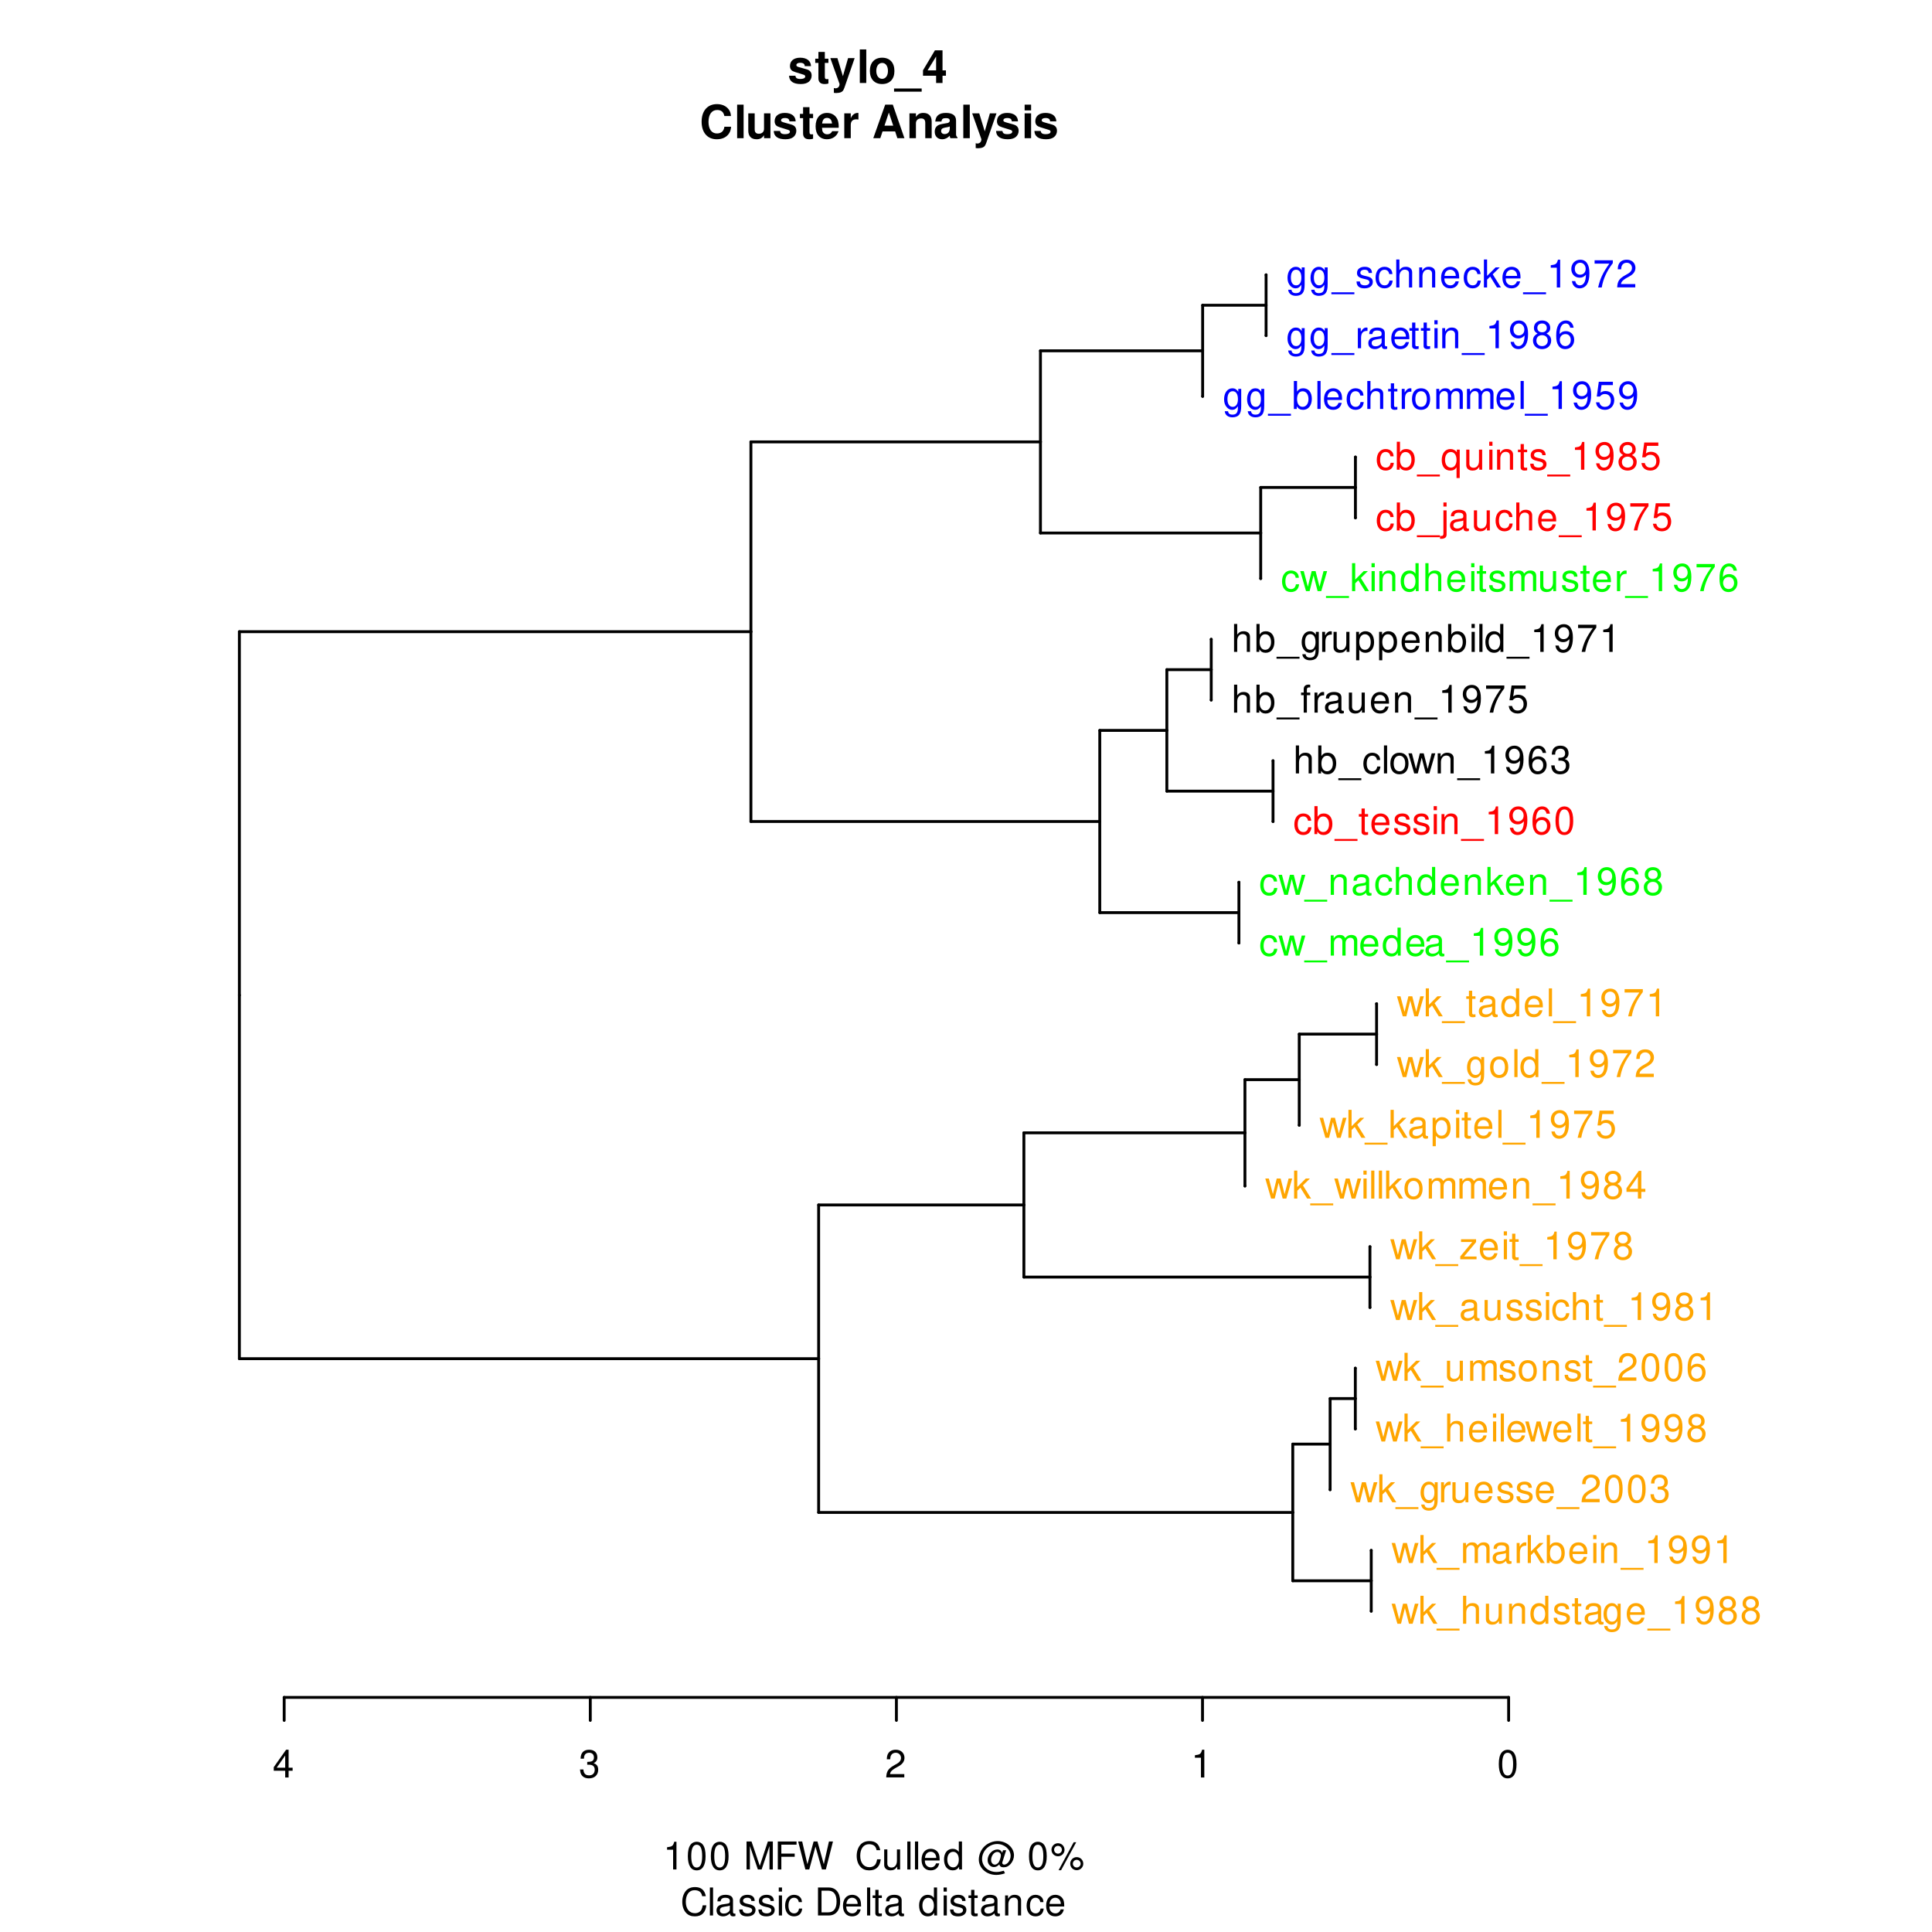 <?xml version="1.0" encoding="UTF-8"?>
<svg xmlns="http://www.w3.org/2000/svg" xmlns:xlink="http://www.w3.org/1999/xlink" width="504pt" height="504pt" viewBox="0 0 504 504" version="1.1">
<defs>
<g>
<symbol overflow="visible" id="glyph0-0">
<path style="stroke:none;" d=""/>
</symbol>
<symbol overflow="visible" id="glyph0-1">
<path style="stroke:none;" d="M 3.266 -1.75 L 3.266 0 L 4.156 0 L 4.156 -1.75 L 5.203 -1.75 L 5.203 -2.547 L 4.156 -2.547 L 4.156 -7.234 L 3.5 -7.234 L 0.281 -2.688 L 0.281 -1.75 Z M 3.266 -2.547 L 1.047 -2.547 L 3.266 -5.734 Z M 3.266 -2.547 "/>
</symbol>
<symbol overflow="visible" id="glyph0-2">
<path style="stroke:none;" d="M 2.203 -3.328 L 2.688 -3.328 C 3.656 -3.328 4.156 -2.875 4.156 -2.016 C 4.156 -1.094 3.609 -0.547 2.703 -0.547 C 1.734 -0.547 1.266 -1.047 1.203 -2.094 L 0.312 -2.094 C 0.359 -1.516 0.453 -1.141 0.625 -0.812 C 1 -0.125 1.688 0.234 2.656 0.234 C 4.125 0.234 5.062 -0.656 5.062 -2.016 C 5.062 -2.938 4.703 -3.438 3.859 -3.734 C 4.516 -4.016 4.844 -4.516 4.844 -5.234 C 4.844 -6.484 4.047 -7.234 2.688 -7.234 C 1.266 -7.234 0.5 -6.438 0.469 -4.906 L 1.344 -4.906 C 1.359 -5.344 1.406 -5.594 1.516 -5.812 C 1.703 -6.219 2.156 -6.453 2.703 -6.453 C 3.484 -6.453 3.953 -5.984 3.953 -5.203 C 3.953 -4.703 3.766 -4.391 3.375 -4.219 C 3.141 -4.125 2.812 -4.078 2.203 -4.062 Z M 2.203 -3.328 "/>
</symbol>
<symbol overflow="visible" id="glyph0-3">
<path style="stroke:none;" d="M 5.062 -0.875 L 1.328 -0.875 C 1.422 -1.469 1.734 -1.844 2.609 -2.375 L 3.609 -2.938 C 4.594 -3.484 5.109 -4.234 5.109 -5.125 C 5.109 -5.719 4.875 -6.281 4.453 -6.672 C 4.031 -7.047 3.516 -7.234 2.844 -7.234 C 1.938 -7.234 1.266 -6.906 0.875 -6.297 C 0.625 -5.906 0.516 -5.453 0.5 -4.734 L 1.375 -4.734 C 1.406 -5.219 1.469 -5.516 1.594 -5.75 C 1.812 -6.188 2.281 -6.453 2.812 -6.453 C 3.609 -6.453 4.203 -5.875 4.203 -5.094 C 4.203 -4.516 3.875 -4.016 3.25 -3.656 L 2.328 -3.125 C 0.844 -2.266 0.422 -1.594 0.344 -0.016 L 5.062 -0.016 Z M 5.062 -0.875 "/>
</symbol>
<symbol overflow="visible" id="glyph0-4">
<path style="stroke:none;" d="M 2.594 -5.156 L 2.594 0 L 3.469 0 L 3.469 -7.234 L 2.891 -7.234 C 2.578 -6.125 2.375 -5.969 1.016 -5.797 L 1.016 -5.156 Z M 2.594 -5.156 "/>
</symbol>
<symbol overflow="visible" id="glyph0-5">
<path style="stroke:none;" d="M 2.75 -7.234 C 2.094 -7.234 1.484 -6.938 1.125 -6.438 C 0.656 -5.797 0.438 -4.844 0.438 -3.5 C 0.438 -1.062 1.234 0.234 2.75 0.234 C 4.25 0.234 5.062 -1.062 5.062 -3.438 C 5.062 -4.844 4.844 -5.781 4.375 -6.438 C 4.016 -6.938 3.422 -7.234 2.75 -7.234 Z M 2.75 -6.453 C 3.703 -6.453 4.172 -5.484 4.172 -3.516 C 4.172 -1.453 3.703 -0.5 2.734 -0.5 C 1.797 -0.5 1.328 -1.5 1.328 -3.484 C 1.328 -5.484 1.797 -6.453 2.75 -6.453 Z M 2.75 -6.453 "/>
</symbol>
<symbol overflow="visible" id="glyph0-6">
<path style="stroke:none;" d="M 5.547 0 L 7.078 -5.234 L 6.141 -5.234 L 5.094 -1.156 L 4.062 -5.234 L 3.047 -5.234 L 2.047 -1.156 L 0.984 -5.234 L 0.062 -5.234 L 1.578 0 L 2.516 0 L 3.531 -4.109 L 4.594 0 Z M 5.547 0 "/>
</symbol>
<symbol overflow="visible" id="glyph0-7">
<path style="stroke:none;" d="M 1.406 -7.297 L 0.578 -7.297 L 0.578 0 L 1.406 0 L 1.406 -2.047 L 2.219 -2.844 L 3.984 0 L 5.016 0 L 2.875 -3.438 L 4.703 -5.234 L 3.625 -5.234 L 1.406 -3.016 Z M 1.406 -7.297 "/>
</symbol>
<symbol overflow="visible" id="glyph0-8">
<path style="stroke:none;" d="M 5.781 1.266 L -0.219 1.266 L -0.219 1.766 L 5.781 1.766 Z M 5.781 1.266 "/>
</symbol>
<symbol overflow="visible" id="glyph0-9">
<path style="stroke:none;" d="M 0.703 -7.297 L 0.703 0 L 1.531 0 L 1.531 -2.891 C 1.531 -3.953 2.094 -4.656 2.953 -4.656 C 3.234 -4.656 3.484 -4.578 3.688 -4.438 C 3.938 -4.25 4.031 -4 4.031 -3.625 L 4.031 0 L 4.859 0 L 4.859 -3.953 C 4.859 -4.844 4.234 -5.391 3.203 -5.391 C 2.469 -5.391 2.016 -5.156 1.531 -4.516 L 1.531 -7.297 Z M 0.703 -7.297 "/>
</symbol>
<symbol overflow="visible" id="glyph0-10">
<path style="stroke:none;" d="M 4.812 0 L 4.812 -5.234 L 3.984 -5.234 L 3.984 -2.266 C 3.984 -1.203 3.438 -0.5 2.562 -0.5 C 1.906 -0.5 1.484 -0.906 1.484 -1.531 L 1.484 -5.234 L 0.656 -5.234 L 0.656 -1.203 C 0.656 -0.328 1.297 0.234 2.312 0.234 C 3.094 0.234 3.578 -0.047 4.062 -0.734 L 4.062 0 Z M 4.812 0 "/>
</symbol>
<symbol overflow="visible" id="glyph0-11">
<path style="stroke:none;" d="M 0.703 -5.234 L 0.703 0 L 1.547 0 L 1.547 -2.891 C 1.547 -3.953 2.094 -4.656 2.953 -4.656 C 3.625 -4.656 4.047 -4.266 4.047 -3.625 L 4.047 0 L 4.875 0 L 4.875 -3.953 C 4.875 -4.828 4.219 -5.391 3.203 -5.391 C 2.438 -5.391 1.938 -5.094 1.469 -4.359 L 1.469 -5.234 Z M 0.703 -5.234 "/>
</symbol>
<symbol overflow="visible" id="glyph0-12">
<path style="stroke:none;" d="M 4.953 -7.297 L 4.125 -7.297 L 4.125 -4.578 C 3.766 -5.109 3.203 -5.391 2.516 -5.391 C 1.156 -5.391 0.266 -4.297 0.266 -2.625 C 0.266 -0.859 1.125 0.234 2.547 0.234 C 3.266 0.234 3.766 -0.047 4.203 -0.688 L 4.203 0 L 4.953 0 Z M 2.656 -4.609 C 3.547 -4.609 4.125 -3.812 4.125 -2.562 C 4.125 -1.344 3.547 -0.547 2.656 -0.547 C 1.734 -0.547 1.125 -1.359 1.125 -2.578 C 1.125 -3.797 1.734 -4.609 2.656 -4.609 Z M 2.656 -4.609 "/>
</symbol>
<symbol overflow="visible" id="glyph0-13">
<path style="stroke:none;" d="M 4.375 -3.781 C 4.375 -4.812 3.688 -5.391 2.484 -5.391 C 1.266 -5.391 0.469 -4.766 0.469 -3.797 C 0.469 -2.969 0.891 -2.578 2.125 -2.281 L 2.906 -2.094 C 3.484 -1.953 3.719 -1.734 3.719 -1.375 C 3.719 -0.875 3.234 -0.547 2.5 -0.547 C 2.047 -0.547 1.672 -0.672 1.453 -0.891 C 1.328 -1.047 1.266 -1.188 1.219 -1.562 L 0.344 -1.562 C 0.375 -0.344 1.062 0.234 2.438 0.234 C 3.75 0.234 4.594 -0.422 4.594 -1.438 C 4.594 -2.203 4.156 -2.641 3.109 -2.891 L 2.312 -3.078 C 1.625 -3.234 1.344 -3.453 1.344 -3.828 C 1.344 -4.312 1.766 -4.625 2.453 -4.625 C 3.125 -4.625 3.484 -4.328 3.5 -3.781 Z M 4.375 -3.781 "/>
</symbol>
<symbol overflow="visible" id="glyph0-14">
<path style="stroke:none;" d="M 2.547 -5.234 L 1.688 -5.234 L 1.688 -6.688 L 0.844 -6.688 L 0.844 -5.234 L 0.141 -5.234 L 0.141 -4.562 L 0.844 -4.562 L 0.844 -0.594 C 0.844 -0.062 1.203 0.234 1.859 0.234 C 2.078 0.234 2.266 0.203 2.547 0.156 L 2.547 -0.547 C 2.422 -0.516 2.312 -0.5 2.141 -0.5 C 1.781 -0.5 1.688 -0.594 1.688 -0.969 L 1.688 -4.562 L 2.547 -4.562 Z M 2.547 -5.234 "/>
</symbol>
<symbol overflow="visible" id="glyph0-15">
<path style="stroke:none;" d="M 5.344 -0.484 C 5.266 -0.469 5.219 -0.469 5.172 -0.469 C 4.875 -0.469 4.719 -0.625 4.719 -0.875 L 4.719 -3.953 C 4.719 -4.891 4.047 -5.391 2.75 -5.391 C 1.984 -5.391 1.375 -5.172 1.016 -4.781 C 0.766 -4.516 0.672 -4.203 0.656 -3.688 L 1.484 -3.688 C 1.562 -4.328 1.938 -4.625 2.719 -4.625 C 3.484 -4.625 3.891 -4.344 3.891 -3.844 L 3.891 -3.625 C 3.875 -3.266 3.703 -3.125 3.016 -3.047 C 1.844 -2.891 1.656 -2.844 1.344 -2.719 C 0.734 -2.453 0.422 -2 0.422 -1.312 C 0.422 -0.375 1.078 0.234 2.141 0.234 C 2.797 0.234 3.328 0 3.922 -0.547 C 3.984 0 4.234 0.234 4.781 0.234 C 4.953 0.234 5.062 0.203 5.344 0.141 Z M 3.891 -1.656 C 3.891 -1.375 3.812 -1.203 3.562 -0.969 C 3.219 -0.656 2.812 -0.5 2.312 -0.5 C 1.672 -0.5 1.297 -0.812 1.297 -1.344 C 1.297 -1.891 1.656 -2.172 2.547 -2.297 C 3.438 -2.422 3.609 -2.453 3.891 -2.594 Z M 3.891 -1.656 "/>
</symbol>
<symbol overflow="visible" id="glyph0-16">
<path style="stroke:none;" d="M 4.047 -5.234 L 4.047 -4.484 C 3.625 -5.109 3.156 -5.391 2.5 -5.391 C 1.234 -5.391 0.344 -4.203 0.344 -2.531 C 0.344 -1.656 0.562 -1.016 1.016 -0.484 C 1.406 -0.016 1.906 0.234 2.438 0.234 C 3.062 0.234 3.516 -0.047 3.953 -0.703 L 3.953 -0.438 C 3.953 0.953 3.562 1.484 2.531 1.484 C 1.812 1.484 1.453 1.203 1.375 0.594 L 0.516 0.594 C 0.594 1.562 1.375 2.188 2.516 2.188 C 3.281 2.188 3.922 1.938 4.266 1.516 C 4.656 1.016 4.812 0.375 4.812 -0.859 L 4.812 -5.234 Z M 2.578 -4.625 C 3.453 -4.625 3.953 -3.875 3.953 -2.547 C 3.953 -1.281 3.453 -0.547 2.578 -0.547 C 1.719 -0.547 1.219 -1.297 1.219 -2.578 C 1.219 -3.859 1.719 -4.625 2.578 -4.625 Z M 2.578 -4.625 "/>
</symbol>
<symbol overflow="visible" id="glyph0-17">
<path style="stroke:none;" d="M 5.125 -2.344 C 5.125 -3.141 5.062 -3.625 4.922 -4.016 C 4.578 -4.875 3.781 -5.391 2.797 -5.391 C 1.344 -5.391 0.406 -4.281 0.406 -2.547 C 0.406 -0.812 1.297 0.234 2.781 0.234 C 3.984 0.234 4.812 -0.453 5.016 -1.594 L 4.188 -1.594 C 3.953 -0.906 3.484 -0.547 2.812 -0.547 C 2.281 -0.547 1.828 -0.781 1.547 -1.219 C 1.344 -1.516 1.281 -1.812 1.266 -2.344 Z M 1.297 -3.016 C 1.359 -3.984 1.953 -4.625 2.797 -4.625 C 3.641 -4.625 4.234 -3.953 4.234 -3.016 Z M 1.297 -3.016 "/>
</symbol>
<symbol overflow="visible" id="glyph0-18">
<path style="stroke:none;" d="M 0.531 -1.656 C 0.703 -0.469 1.453 0.234 2.547 0.234 C 3.328 0.234 4.031 -0.156 4.453 -0.797 C 4.891 -1.516 5.094 -2.391 5.094 -3.703 C 5.094 -4.922 4.906 -5.688 4.484 -6.328 C 4.094 -6.922 3.484 -7.234 2.703 -7.234 C 1.344 -7.234 0.375 -6.219 0.375 -4.812 C 0.375 -3.484 1.281 -2.547 2.562 -2.547 C 3.234 -2.547 3.734 -2.797 4.188 -3.344 C 4.172 -1.547 3.609 -0.547 2.594 -0.547 C 1.984 -0.547 1.547 -0.953 1.406 -1.656 Z M 2.688 -6.453 C 3.516 -6.453 4.125 -5.766 4.125 -4.844 C 4.125 -3.953 3.531 -3.328 2.656 -3.328 C 1.812 -3.328 1.281 -3.938 1.281 -4.891 C 1.281 -5.797 1.875 -6.453 2.688 -6.453 Z M 2.688 -6.453 "/>
</symbol>
<symbol overflow="visible" id="glyph0-19">
<path style="stroke:none;" d="M 3.906 -3.812 C 4.656 -4.266 4.875 -4.625 4.875 -5.297 C 4.875 -6.438 4.016 -7.234 2.75 -7.234 C 1.5 -7.234 0.625 -6.438 0.625 -5.312 C 0.625 -4.625 0.844 -4.266 1.578 -3.812 C 0.766 -3.406 0.375 -2.812 0.375 -2.016 C 0.375 -0.688 1.344 0.234 2.75 0.234 C 4.156 0.234 5.125 -0.688 5.125 -2.016 C 5.125 -2.812 4.734 -3.406 3.906 -3.812 Z M 2.75 -6.453 C 3.5 -6.453 3.984 -6 3.984 -5.281 C 3.984 -4.594 3.484 -4.156 2.75 -4.156 C 2 -4.156 1.516 -4.594 1.516 -5.297 C 1.516 -6 2 -6.453 2.75 -6.453 Z M 2.75 -3.406 C 3.625 -3.406 4.234 -2.828 4.234 -1.984 C 4.234 -1.125 3.641 -0.547 2.734 -0.547 C 1.875 -0.547 1.266 -1.141 1.266 -1.984 C 1.266 -2.844 1.859 -3.406 2.75 -3.406 Z M 2.75 -3.406 "/>
</symbol>
<symbol overflow="visible" id="glyph0-20">
<path style="stroke:none;" d="M 0.703 -5.234 L 0.703 0 L 1.547 0 L 1.547 -3.297 C 1.547 -4.047 2.094 -4.656 2.766 -4.656 C 3.391 -4.656 3.734 -4.281 3.734 -3.609 L 3.734 0 L 4.578 0 L 4.578 -3.297 C 4.578 -4.047 5.125 -4.656 5.812 -4.656 C 6.422 -4.656 6.781 -4.266 6.781 -3.609 L 6.781 0 L 7.625 0 L 7.625 -3.938 C 7.625 -4.875 7.078 -5.391 6.094 -5.391 C 5.406 -5.391 4.984 -5.188 4.484 -4.594 C 4.188 -5.156 3.766 -5.391 3.078 -5.391 C 2.375 -5.391 1.906 -5.125 1.469 -4.5 L 1.469 -5.234 Z M 0.703 -5.234 "/>
</symbol>
<symbol overflow="visible" id="glyph0-21">
<path style="stroke:none;" d="M 0.688 -5.234 L 0.688 0 L 1.531 0 L 1.531 -2.719 C 1.547 -3.984 2.062 -4.547 3.203 -4.516 L 3.203 -5.359 C 3.062 -5.375 2.984 -5.391 2.891 -5.391 C 2.344 -5.391 1.938 -5.062 1.453 -4.297 L 1.453 -5.234 Z M 0.688 -5.234 "/>
</symbol>
<symbol overflow="visible" id="glyph0-22">
<path style="stroke:none;" d="M 0.547 -7.297 L 0.547 0 L 1.297 0 L 1.297 -0.672 C 1.688 -0.062 2.219 0.234 2.953 0.234 C 4.328 0.234 5.234 -0.906 5.234 -2.641 C 5.234 -4.344 4.375 -5.391 2.984 -5.391 C 2.266 -5.391 1.766 -5.125 1.375 -4.531 L 1.375 -7.297 Z M 2.828 -4.609 C 3.766 -4.609 4.359 -3.797 4.359 -2.547 C 4.359 -1.359 3.734 -0.547 2.828 -0.547 C 1.938 -0.547 1.375 -1.344 1.375 -2.578 C 1.375 -3.812 1.938 -4.609 2.828 -4.609 Z M 2.828 -4.609 "/>
</symbol>
<symbol overflow="visible" id="glyph0-23">
<path style="stroke:none;" d="M 1.5 -5.234 L 0.672 -5.234 L 0.672 0 L 1.5 0 Z M 1.5 -7.297 L 0.656 -7.297 L 0.656 -6.234 L 1.5 -6.234 Z M 1.5 -7.297 "/>
</symbol>
<symbol overflow="visible" id="glyph0-24">
<path style="stroke:none;" d="M 1.516 -7.297 L 0.688 -7.297 L 0.688 0 L 1.516 0 Z M 1.516 -7.297 "/>
</symbol>
<symbol overflow="visible" id="glyph0-25">
<path style="stroke:none;" d="M 2.719 -5.391 C 1.234 -5.391 0.359 -4.344 0.359 -2.578 C 0.359 -0.812 1.234 0.234 2.734 0.234 C 4.203 0.234 5.094 -0.812 5.094 -2.547 C 5.094 -4.359 4.234 -5.391 2.719 -5.391 Z M 2.734 -4.625 C 3.672 -4.625 4.234 -3.844 4.234 -2.547 C 4.234 -1.312 3.656 -0.547 2.734 -0.547 C 1.797 -0.547 1.234 -1.312 1.234 -2.578 C 1.234 -3.844 1.797 -4.625 2.734 -4.625 Z M 2.734 -4.625 "/>
</symbol>
<symbol overflow="visible" id="glyph0-26">
<path style="stroke:none;" d="M 4.984 -5.344 C 4.812 -6.531 4.047 -7.234 2.969 -7.234 C 2.188 -7.234 1.484 -6.844 1.062 -6.203 C 0.625 -5.484 0.438 -4.609 0.438 -3.297 C 0.438 -2.078 0.594 -1.312 1.031 -0.672 C 1.406 -0.078 2.031 0.234 2.812 0.234 C 4.156 0.234 5.125 -0.781 5.125 -2.188 C 5.125 -3.516 4.234 -4.453 2.953 -4.453 C 2.266 -4.453 1.703 -4.203 1.328 -3.672 C 1.344 -5.453 1.906 -6.453 2.906 -6.453 C 3.531 -6.453 3.953 -6.047 4.094 -5.344 Z M 2.844 -3.688 C 3.703 -3.688 4.234 -3.078 4.234 -2.125 C 4.234 -1.203 3.625 -0.547 2.812 -0.547 C 2 -0.547 1.375 -1.234 1.375 -2.156 C 1.375 -3.062 1.984 -3.688 2.844 -3.688 Z M 2.844 -3.688 "/>
</symbol>
<symbol overflow="visible" id="glyph0-27">
<path style="stroke:none;" d="M 4.703 -3.484 C 4.672 -3.984 4.562 -4.312 4.359 -4.609 C 4 -5.094 3.375 -5.391 2.641 -5.391 C 1.219 -5.391 0.312 -4.266 0.312 -2.531 C 0.312 -0.844 1.203 0.234 2.625 0.234 C 3.875 0.234 4.672 -0.516 4.766 -1.797 L 3.938 -1.797 C 3.797 -0.953 3.359 -0.547 2.656 -0.547 C 1.734 -0.547 1.188 -1.297 1.188 -2.531 C 1.188 -3.844 1.719 -4.625 2.625 -4.625 C 3.328 -4.625 3.766 -4.203 3.875 -3.484 Z M 4.703 -3.484 "/>
</symbol>
<symbol overflow="visible" id="glyph0-28">
<path style="stroke:none;" d="M 4.438 -5.234 L 0.516 -5.234 L 0.516 -4.516 L 3.438 -4.516 L 0.312 -0.75 L 0.312 0 L 4.562 0 L 4.562 -0.734 L 1.312 -0.734 L 4.438 -4.5 Z M 4.438 -5.234 "/>
</symbol>
<symbol overflow="visible" id="glyph0-29">
<path style="stroke:none;" d="M 5.203 -7.094 L 0.453 -7.094 L 0.453 -6.219 L 4.297 -6.219 C 2.594 -3.812 1.906 -2.328 1.375 0 L 2.312 0 C 2.703 -2.266 3.594 -4.219 5.203 -6.344 Z M 5.203 -7.094 "/>
</symbol>
<symbol overflow="visible" id="glyph0-30">
<path style="stroke:none;" d="M 0.547 2.188 L 1.375 2.188 L 1.375 -0.547 C 1.812 -0.016 2.312 0.234 2.984 0.234 C 4.344 0.234 5.234 -0.859 5.234 -2.531 C 5.234 -4.297 4.375 -5.391 2.984 -5.391 C 2.266 -5.391 1.703 -5.062 1.312 -4.453 L 1.312 -5.234 L 0.547 -5.234 Z M 2.844 -4.609 C 3.766 -4.609 4.359 -3.797 4.359 -2.547 C 4.359 -1.359 3.75 -0.547 2.844 -0.547 C 1.953 -0.547 1.375 -1.344 1.375 -2.578 C 1.375 -3.812 1.953 -4.609 2.844 -4.609 Z M 2.844 -4.609 "/>
</symbol>
<symbol overflow="visible" id="glyph0-31">
<path style="stroke:none;" d="M 4.766 -7.094 L 1.094 -7.094 L 0.562 -3.234 L 1.375 -3.234 C 1.797 -3.719 2.125 -3.891 2.688 -3.891 C 3.641 -3.891 4.234 -3.234 4.234 -2.188 C 4.234 -1.172 3.641 -0.547 2.688 -0.547 C 1.906 -0.547 1.438 -0.938 1.234 -1.734 L 0.344 -1.734 C 0.469 -1.156 0.562 -0.875 0.781 -0.625 C 1.188 -0.078 1.906 0.234 2.703 0.234 C 4.125 0.234 5.125 -0.812 5.125 -2.312 C 5.125 -3.703 4.203 -4.672 2.844 -4.672 C 2.344 -4.672 1.938 -4.547 1.531 -4.234 L 1.812 -6.219 L 4.766 -6.219 Z M 4.766 -7.094 "/>
</symbol>
<symbol overflow="visible" id="glyph0-32">
<path style="stroke:none;" d="M 2.578 -5.234 L 1.703 -5.234 L 1.703 -6.062 C 1.703 -6.406 1.906 -6.594 2.297 -6.594 C 2.359 -6.594 2.391 -6.594 2.578 -6.578 L 2.578 -7.266 C 2.391 -7.312 2.281 -7.312 2.109 -7.312 C 1.344 -7.312 0.875 -6.875 0.875 -6.125 L 0.875 -5.234 L 0.188 -5.234 L 0.188 -4.562 L 0.875 -4.562 L 0.875 0 L 1.703 0 L 1.703 -4.562 L 2.578 -4.562 Z M 2.578 -5.234 "/>
</symbol>
<symbol overflow="visible" id="glyph0-33">
<path style="stroke:none;" d="M 0.703 -5.234 L 0.703 0.766 C 0.703 1.281 0.547 1.453 0.016 1.453 C -0.047 1.453 -0.062 1.453 -0.188 1.438 L -0.188 2.156 C -0.078 2.172 -0.031 2.188 0.094 2.188 C 1.047 2.188 1.531 1.812 1.531 1.094 L 1.531 -5.234 Z M 1.531 -7.297 L 0.703 -7.297 L 0.703 -6.234 L 1.531 -6.234 Z M 1.531 -7.297 "/>
</symbol>
<symbol overflow="visible" id="glyph0-34">
<path style="stroke:none;" d="M 4.953 2.188 L 4.953 -5.234 L 4.203 -5.234 L 4.203 -4.547 C 3.812 -5.094 3.234 -5.391 2.547 -5.391 C 1.156 -5.391 0.266 -4.266 0.266 -2.516 C 0.266 -0.812 1.109 0.234 2.5 0.234 C 3.234 0.234 3.734 -0.031 4.125 -0.594 L 4.125 2.188 Z M 2.656 -4.609 C 3.547 -4.609 4.125 -3.812 4.125 -2.547 C 4.125 -1.344 3.547 -0.547 2.656 -0.547 C 1.734 -0.547 1.125 -1.359 1.125 -2.578 C 1.125 -3.797 1.734 -4.609 2.656 -4.609 Z M 2.656 -4.609 "/>
</symbol>
<symbol overflow="visible" id="glyph0-35">
<path style="stroke:none;" d=""/>
</symbol>
<symbol overflow="visible" id="glyph0-36">
<path style="stroke:none;" d="M 4.688 0 L 6.734 -6.109 L 6.734 0 L 7.609 0 L 7.609 -7.297 L 6.312 -7.297 L 4.203 -0.938 L 2.047 -7.297 L 0.75 -7.297 L 0.75 0 L 1.625 0 L 1.625 -6.109 L 3.703 0 Z M 4.688 0 "/>
</symbol>
<symbol overflow="visible" id="glyph0-37">
<path style="stroke:none;" d="M 1.828 -3.312 L 5.312 -3.312 L 5.312 -4.141 L 1.828 -4.141 L 1.828 -6.469 L 5.797 -6.469 L 5.797 -7.297 L 0.906 -7.297 L 0.906 0 L 1.828 0 Z M 1.828 -3.312 "/>
</symbol>
<symbol overflow="visible" id="glyph0-38">
<path style="stroke:none;" d="M 7.438 0 L 9.297 -7.297 L 8.25 -7.297 L 6.906 -1.375 L 5.25 -7.297 L 4.25 -7.297 L 2.625 -1.375 L 1.266 -7.297 L 0.219 -7.297 L 2.094 0 L 3.109 0 L 4.734 -5.984 L 6.422 0 Z M 7.438 0 "/>
</symbol>
<symbol overflow="visible" id="glyph0-39">
<path style="stroke:none;" d="M 6.625 -5.031 C 6.328 -6.625 5.406 -7.406 3.812 -7.406 C 2.828 -7.406 2.047 -7.094 1.5 -6.5 C 0.844 -5.781 0.484 -4.734 0.484 -3.562 C 0.484 -2.359 0.844 -1.328 1.531 -0.625 C 2.094 -0.047 2.812 0.234 3.766 0.234 C 5.547 0.234 6.547 -0.734 6.766 -2.656 L 5.812 -2.656 C 5.734 -2.156 5.625 -1.812 5.484 -1.531 C 5.188 -0.938 4.562 -0.594 3.781 -0.594 C 2.328 -0.594 1.406 -1.75 1.406 -3.562 C 1.406 -5.438 2.281 -6.594 3.703 -6.594 C 4.297 -6.594 4.844 -6.422 5.141 -6.125 C 5.406 -5.875 5.562 -5.578 5.672 -5.031 Z M 6.625 -5.031 "/>
</symbol>
<symbol overflow="visible" id="glyph0-40">
<path style="stroke:none;" d="M 6.656 -5.016 L 6.438 -4.344 C 6.188 -4.938 5.766 -5.219 5.203 -5.219 C 3.875 -5.219 2.641 -3.906 2.641 -2.453 C 2.641 -1.406 3.344 -0.625 4.266 -0.625 C 4.797 -0.625 5.234 -0.844 5.688 -1.344 C 5.781 -0.828 6.156 -0.562 6.797 -0.562 C 7.547 -0.562 8.141 -0.859 8.656 -1.453 C 9.203 -2.094 9.516 -2.906 9.516 -3.688 C 9.516 -5.734 7.578 -7.406 5.25 -7.406 C 4.062 -7.406 2.797 -6.922 1.922 -6.125 C 0.938 -5.234 0.344 -3.891 0.344 -2.578 C 0.344 -0.359 2.359 1.422 4.891 1.422 C 5.625 1.422 6.422 1.266 7.156 1 L 6.875 0.328 C 6.047 0.562 5.484 0.656 4.938 0.656 C 2.812 0.656 1.188 -0.812 1.188 -2.734 C 1.188 -4.828 3.016 -6.641 5.125 -6.641 C 7.047 -6.641 8.641 -5.234 8.641 -3.562 C 8.641 -2.406 7.812 -1.266 6.953 -1.266 C 6.688 -1.266 6.453 -1.469 6.453 -1.703 C 6.453 -1.797 6.5 -1.984 6.578 -2.203 L 7.484 -5.016 Z M 5.156 -4.578 C 5.703 -4.578 6.125 -4.172 6.094 -3.625 C 6.062 -3.125 5.797 -2.281 5.547 -1.906 C 5.266 -1.5 4.906 -1.266 4.531 -1.266 C 3.984 -1.266 3.547 -1.781 3.547 -2.438 C 3.547 -3.562 4.312 -4.578 5.156 -4.578 Z M 5.156 -4.578 "/>
</symbol>
<symbol overflow="visible" id="glyph0-41">
<path style="stroke:none;" d="M 1.984 -6.844 C 1.047 -6.844 0.297 -6.078 0.297 -5.141 C 0.297 -4.203 1.047 -3.438 2 -3.438 C 2.938 -3.438 3.703 -4.203 3.703 -5.125 C 3.703 -6.094 2.953 -6.844 1.984 -6.844 Z M 1.984 -6.156 C 2.562 -6.156 3.016 -5.703 3.016 -5.125 C 3.016 -4.578 2.547 -4.125 2 -4.125 C 1.438 -4.125 0.984 -4.578 0.984 -5.141 C 0.984 -5.703 1.438 -6.156 1.984 -6.156 Z M 6.094 -7.094 L 2.141 0.203 L 2.797 0.203 L 6.75 -7.094 Z M 6.875 -3.219 C 5.938 -3.219 5.188 -2.453 5.188 -1.516 C 5.188 -0.562 5.938 0.188 6.891 0.188 C 7.812 0.188 8.594 -0.562 8.594 -1.5 C 8.594 -2.453 7.844 -3.219 6.875 -3.219 Z M 6.875 -2.516 C 7.453 -2.516 7.906 -2.062 7.906 -1.5 C 7.906 -0.953 7.438 -0.516 6.891 -0.516 C 6.312 -0.516 5.875 -0.953 5.875 -1.516 C 5.875 -2.062 6.312 -2.516 6.875 -2.516 Z M 6.875 -2.516 "/>
</symbol>
<symbol overflow="visible" id="glyph0-42">
<path style="stroke:none;" d="M 0.891 0 L 3.703 0 C 5.547 0 6.672 -1.375 6.672 -3.656 C 6.672 -5.906 5.547 -7.297 3.703 -7.297 L 0.891 -7.297 Z M 1.812 -0.812 L 1.812 -6.469 L 3.547 -6.469 C 4.984 -6.469 5.734 -5.5 5.734 -3.641 C 5.734 -1.797 4.984 -0.812 3.547 -0.812 Z M 1.812 -0.812 "/>
</symbol>
<symbol overflow="visible" id="glyph1-0">
<path style="stroke:none;" d=""/>
</symbol>
<symbol overflow="visible" id="glyph1-1">
<path style="stroke:none;" d="M 6.062 -4.391 C 6.031 -5.766 4.984 -6.594 3.234 -6.594 C 1.594 -6.594 0.578 -5.766 0.578 -4.422 C 0.578 -4 0.703 -3.625 0.938 -3.375 C 1.156 -3.141 1.375 -3.031 1.984 -2.828 L 4 -2.203 C 4.422 -2.078 4.562 -1.938 4.562 -1.688 C 4.562 -1.281 4.094 -1.047 3.312 -1.047 C 2.875 -1.047 2.531 -1.109 2.312 -1.266 C 2.141 -1.406 2.062 -1.531 1.984 -1.891 L 0.344 -1.891 C 0.391 -0.453 1.438 0.281 3.406 0.281 C 4.312 0.281 4.984 0.078 5.469 -0.297 C 5.953 -0.688 6.234 -1.281 6.234 -1.922 C 6.234 -2.766 5.812 -3.297 4.969 -3.547 L 2.844 -4.156 C 2.375 -4.312 2.25 -4.406 2.25 -4.672 C 2.25 -5.031 2.641 -5.266 3.234 -5.266 C 4.031 -5.266 4.422 -4.984 4.438 -4.391 Z M 6.062 -4.391 "/>
</symbol>
<symbol overflow="visible" id="glyph1-2">
<path style="stroke:none;" d="M 3.609 -6.344 L 2.672 -6.344 L 2.672 -8.094 L 1 -8.094 L 1 -6.344 L 0.172 -6.344 L 0.172 -5.234 L 1 -5.234 L 1 -1.25 C 1 -0.234 1.531 0.281 2.641 0.281 C 3.031 0.281 3.297 0.234 3.609 0.141 L 3.609 -1.031 C 3.438 -1.016 3.359 -1 3.234 -1 C 2.781 -1 2.672 -1.125 2.672 -1.703 L 2.672 -5.234 L 3.609 -5.234 Z M 3.609 -6.344 "/>
</symbol>
<symbol overflow="visible" id="glyph1-3">
<path style="stroke:none;" d="M 4.734 -6.484 L 3.391 -1.766 L 1.953 -6.484 L 0.109 -6.484 L 2.516 0.266 C 2.516 0.938 2.094 1.391 1.469 1.391 C 1.344 1.391 1.234 1.375 1.031 1.312 L 1.031 2.578 C 1.281 2.609 1.422 2.625 1.625 2.625 C 2.062 2.625 2.547 2.547 2.844 2.422 C 3.312 2.234 3.516 1.969 3.797 1.188 L 6.453 -6.484 Z M 4.734 -6.484 "/>
</symbol>
<symbol overflow="visible" id="glyph1-4">
<path style="stroke:none;" d="M 2.484 -8.75 L 0.797 -8.75 L 0.797 0 L 2.484 0 Z M 2.484 -8.75 "/>
</symbol>
<symbol overflow="visible" id="glyph1-5">
<path style="stroke:none;" d="M 3.609 -6.594 C 1.625 -6.594 0.422 -5.281 0.422 -3.156 C 0.422 -1.016 1.625 0.281 3.625 0.281 C 5.609 0.281 6.828 -1.016 6.828 -3.109 C 6.828 -5.297 5.641 -6.594 3.609 -6.594 Z M 3.625 -5.234 C 4.547 -5.234 5.141 -4.406 5.141 -3.125 C 5.141 -1.922 4.531 -1.078 3.625 -1.078 C 2.719 -1.078 2.094 -1.906 2.094 -3.156 C 2.094 -4.406 2.719 -5.234 3.625 -5.234 Z M 3.625 -5.234 "/>
</symbol>
<symbol overflow="visible" id="glyph1-6">
<path style="stroke:none;" d="M 6.938 1.438 L -0.266 1.438 L -0.266 2.266 L 6.938 2.266 Z M 6.938 1.438 "/>
</symbol>
<symbol overflow="visible" id="glyph1-7">
<path style="stroke:none;" d="M 6.266 -3.281 L 5.375 -3.281 L 5.375 -8.516 L 3.391 -8.516 L 0.281 -3.297 L 0.281 -1.891 L 3.703 -1.891 L 3.703 0 L 5.375 0 L 5.375 -1.891 L 6.266 -1.891 Z M 3.703 -3.281 L 1.469 -3.281 L 3.703 -6.906 Z M 3.703 -3.281 "/>
</symbol>
<symbol overflow="visible" id="glyph1-8">
<path style="stroke:none;" d=""/>
</symbol>
<symbol overflow="visible" id="glyph1-9">
<path style="stroke:none;" d="M 8.188 -5.781 C 8.125 -6.547 7.969 -7.016 7.594 -7.516 C 6.922 -8.406 5.844 -8.891 4.531 -8.891 C 2.062 -8.891 0.531 -7.125 0.531 -4.297 C 0.531 -1.469 2.047 0.281 4.484 0.281 C 6.672 0.281 8.109 -0.984 8.219 -2.984 L 6.469 -2.984 C 6.344 -1.875 5.656 -1.234 4.531 -1.234 C 3.141 -1.234 2.328 -2.359 2.328 -4.266 C 2.328 -6.203 3.188 -7.359 4.594 -7.359 C 5.641 -7.359 6.234 -6.859 6.469 -5.781 Z M 8.188 -5.781 "/>
</symbol>
<symbol overflow="visible" id="glyph1-10">
<path style="stroke:none;" d="M 6.484 0 L 6.484 -6.484 L 4.812 -6.484 L 4.812 -2.422 C 4.812 -1.656 4.281 -1.156 3.453 -1.156 C 2.734 -1.156 2.375 -1.531 2.375 -2.312 L 2.375 -6.484 L 0.703 -6.484 L 0.703 -1.969 C 0.703 -0.531 1.469 0.281 2.875 0.281 C 3.75 0.281 4.328 -0.031 4.812 -0.766 L 4.812 0 Z M 6.484 0 "/>
</symbol>
<symbol overflow="visible" id="glyph1-11">
<path style="stroke:none;" d="M 6.281 -2.719 C 6.297 -2.859 6.297 -2.922 6.297 -3 C 6.297 -3.641 6.203 -4.25 6.047 -4.703 C 5.609 -5.875 4.578 -6.594 3.266 -6.594 C 1.406 -6.594 0.266 -5.25 0.266 -3.078 C 0.266 -1 1.391 0.281 3.234 0.281 C 4.688 0.281 5.859 -0.547 6.234 -1.828 L 4.578 -1.828 C 4.375 -1.312 3.906 -1.016 3.281 -1.016 C 2.812 -1.016 2.422 -1.219 2.188 -1.578 C 2.031 -1.812 1.969 -2.094 1.938 -2.719 Z M 1.969 -3.828 C 2.078 -4.828 2.5 -5.297 3.234 -5.297 C 4.016 -5.297 4.469 -4.781 4.547 -3.828 Z M 1.969 -3.828 "/>
</symbol>
<symbol overflow="visible" id="glyph1-12">
<path style="stroke:none;" d="M 0.75 -6.484 L 0.75 0 L 2.438 0 L 2.438 -3.438 C 2.438 -4.422 2.922 -4.922 3.906 -4.922 C 4.094 -4.922 4.219 -4.906 4.438 -4.875 L 4.438 -6.578 C 4.344 -6.594 4.312 -6.594 4.234 -6.594 C 3.469 -6.594 2.812 -6.078 2.438 -5.203 L 2.438 -6.484 Z M 0.75 -6.484 "/>
</symbol>
<symbol overflow="visible" id="glyph1-13">
<path style="stroke:none;" d="M 6.016 -1.766 L 6.594 0 L 8.438 0 L 5.406 -8.75 L 3.422 -8.75 L 0.312 0 L 2.141 0 L 2.734 -1.766 Z M 5.516 -3.266 L 3.234 -3.266 L 4.375 -6.688 Z M 5.516 -3.266 "/>
</symbol>
<symbol overflow="visible" id="glyph1-14">
<path style="stroke:none;" d="M 0.75 -6.484 L 0.75 0 L 2.438 0 L 2.438 -3.891 C 2.438 -4.656 2.969 -5.156 3.797 -5.156 C 4.516 -5.156 4.875 -4.766 4.875 -4 L 4.875 0 L 6.547 0 L 6.547 -4.344 C 6.547 -5.781 5.766 -6.594 4.375 -6.594 C 3.5 -6.594 2.922 -6.281 2.438 -5.547 L 2.438 -6.484 Z M 0.75 -6.484 "/>
</symbol>
<symbol overflow="visible" id="glyph1-15">
<path style="stroke:none;" d="M 6.281 -0.203 C 6 -0.484 5.906 -0.672 5.906 -1 L 5.906 -4.594 C 5.906 -5.922 5 -6.594 3.25 -6.594 C 1.5 -6.594 0.594 -5.844 0.484 -4.344 L 2.094 -4.344 C 2.188 -5.016 2.453 -5.234 3.281 -5.234 C 3.938 -5.234 4.266 -5.016 4.266 -4.578 C 4.266 -4.375 4.156 -4.188 3.969 -4.078 C 3.75 -3.953 3.75 -3.953 2.922 -3.828 L 2.25 -3.703 C 0.953 -3.484 0.344 -2.828 0.344 -1.672 C 0.344 -0.5 1.109 0.281 2.297 0.281 C 3.031 0.281 3.672 -0.031 4.266 -0.641 C 4.266 -0.312 4.312 -0.188 4.469 0 L 6.281 0 Z M 4.266 -2.609 C 4.266 -1.625 3.781 -1.078 2.922 -1.078 C 2.359 -1.078 2.016 -1.375 2.016 -1.859 C 2.016 -2.359 2.281 -2.609 2.969 -2.75 L 3.547 -2.859 C 4 -2.938 4.062 -2.969 4.266 -3.062 Z M 4.266 -2.609 "/>
</symbol>
<symbol overflow="visible" id="glyph1-16">
<path style="stroke:none;" d="M 2.484 -6.484 L 0.797 -6.484 L 0.797 0 L 2.484 0 Z M 2.484 -8.75 L 0.797 -8.75 L 0.797 -7.25 L 2.484 -7.25 Z M 2.484 -8.75 "/>
</symbol>
</g>
</defs>
<g id="surface214">
<rect x="0" y="0" width="504" height="504" style="fill:rgb(100%,100%,100%);fill-opacity:1;stroke:none;"/>
<path style="fill:none;stroke-width:0.75;stroke-linecap:round;stroke-linejoin:round;stroke:rgb(0%,0%,0%);stroke-opacity:1;stroke-miterlimit:10;" d="M 393.555 442.801 L 74.133 442.801 "/>
<path style="fill:none;stroke-width:0.75;stroke-linecap:round;stroke-linejoin:round;stroke:rgb(0%,0%,0%);stroke-opacity:1;stroke-miterlimit:10;" d="M 393.555 442.801 L 393.555 448.801 "/>
<path style="fill:none;stroke-width:0.75;stroke-linecap:round;stroke-linejoin:round;stroke:rgb(0%,0%,0%);stroke-opacity:1;stroke-miterlimit:10;" d="M 313.699 442.801 L 313.699 448.801 "/>
<path style="fill:none;stroke-width:0.75;stroke-linecap:round;stroke-linejoin:round;stroke:rgb(0%,0%,0%);stroke-opacity:1;stroke-miterlimit:10;" d="M 233.844 442.801 L 233.844 448.801 "/>
<path style="fill:none;stroke-width:0.75;stroke-linecap:round;stroke-linejoin:round;stroke:rgb(0%,0%,0%);stroke-opacity:1;stroke-miterlimit:10;" d="M 153.988 442.801 L 153.988 448.801 "/>
<path style="fill:none;stroke-width:0.75;stroke-linecap:round;stroke-linejoin:round;stroke:rgb(0%,0%,0%);stroke-opacity:1;stroke-miterlimit:10;" d="M 74.133 442.801 L 74.133 448.801 "/>
<g style="fill:rgb(0%,0%,0%);fill-opacity:1;">
  <use xlink:href="#glyph0-1" x="71.133" y="463.688"/>
</g>
<g style="fill:rgb(0%,0%,0%);fill-opacity:1;">
  <use xlink:href="#glyph0-2" x="150.988" y="463.688"/>
</g>
<g style="fill:rgb(0%,0%,0%);fill-opacity:1;">
  <use xlink:href="#glyph0-3" x="230.844" y="463.688"/>
</g>
<g style="fill:rgb(0%,0%,0%);fill-opacity:1;">
  <use xlink:href="#glyph0-4" x="310.699" y="463.688"/>
</g>
<g style="fill:rgb(0%,0%,0%);fill-opacity:1;">
  <use xlink:href="#glyph0-5" x="390.555" y="463.688"/>
</g>
<g style="fill:rgb(0%,0%,0%);fill-opacity:1;">
  <use xlink:href="#glyph1-1" x="205.5" y="21.646"/>
  <use xlink:href="#glyph1-2" x="212.5" y="21.646"/>
  <use xlink:href="#glyph1-3" x="216.5" y="21.646"/>
  <use xlink:href="#glyph1-4" x="223.5" y="21.646"/>
  <use xlink:href="#glyph1-5" x="226.5" y="21.646"/>
  <use xlink:href="#glyph1-6" x="233.5" y="21.646"/>
  <use xlink:href="#glyph1-7" x="240.5" y="21.646"/>
  <use xlink:href="#glyph1-8" x="247.5" y="21.646"/>
</g>
<g style="fill:rgb(0%,0%,0%);fill-opacity:1;">
  <use xlink:href="#glyph1-8" x="179.5" y="36.049"/>
  <use xlink:href="#glyph1-9" x="182.5" y="36.049"/>
  <use xlink:href="#glyph1-4" x="191.5" y="36.049"/>
  <use xlink:href="#glyph1-10" x="194.5" y="36.049"/>
  <use xlink:href="#glyph1-1" x="201.5" y="36.049"/>
  <use xlink:href="#glyph1-2" x="208.5" y="36.049"/>
  <use xlink:href="#glyph1-11" x="212.5" y="36.049"/>
  <use xlink:href="#glyph1-12" x="219.5" y="36.049"/>
  <use xlink:href="#glyph1-8" x="224.5" y="36.049"/>
  <use xlink:href="#glyph1-13" x="227.5" y="36.049"/>
  <use xlink:href="#glyph1-14" x="236.5" y="36.049"/>
  <use xlink:href="#glyph1-15" x="243.5" y="36.049"/>
  <use xlink:href="#glyph1-4" x="250.5" y="36.049"/>
  <use xlink:href="#glyph1-3" x="253.5" y="36.049"/>
  <use xlink:href="#glyph1-1" x="259.5" y="36.049"/>
  <use xlink:href="#glyph1-16" x="266.5" y="36.049"/>
  <use xlink:href="#glyph1-1" x="269.5" y="36.049"/>
</g>
<path style="fill:none;stroke-width:0.75;stroke-linecap:round;stroke-linejoin:round;stroke:rgb(0%,0%,0%);stroke-opacity:1;stroke-miterlimit:10;" d="M 62.445 259.617 L 62.445 354.441 "/>
<path style="fill:none;stroke-width:0.75;stroke-linecap:round;stroke-linejoin:round;stroke:rgb(0%,0%,0%);stroke-opacity:1;stroke-miterlimit:10;" d="M 62.445 354.441 L 213.559 354.441 "/>
<path style="fill:none;stroke-width:0.75;stroke-linecap:round;stroke-linejoin:round;stroke:rgb(0%,0%,0%);stroke-opacity:1;stroke-miterlimit:10;" d="M 62.445 259.617 L 62.445 164.793 "/>
<path style="fill:none;stroke-width:0.75;stroke-linecap:round;stroke-linejoin:round;stroke:rgb(0%,0%,0%);stroke-opacity:1;stroke-miterlimit:10;" d="M 62.445 164.793 L 195.891 164.793 "/>
<path style="fill:none;stroke-width:0.75;stroke-linecap:round;stroke-linejoin:round;stroke:rgb(0%,0%,0%);stroke-opacity:1;stroke-miterlimit:10;" d="M 213.559 354.441 L 213.559 394.551 "/>
<path style="fill:none;stroke-width:0.75;stroke-linecap:round;stroke-linejoin:round;stroke:rgb(0%,0%,0%);stroke-opacity:1;stroke-miterlimit:10;" d="M 213.559 394.551 L 337.246 394.551 "/>
<path style="fill:none;stroke-width:0.75;stroke-linecap:round;stroke-linejoin:round;stroke:rgb(0%,0%,0%);stroke-opacity:1;stroke-miterlimit:10;" d="M 213.559 354.441 L 213.559 314.332 "/>
<path style="fill:none;stroke-width:0.75;stroke-linecap:round;stroke-linejoin:round;stroke:rgb(0%,0%,0%);stroke-opacity:1;stroke-miterlimit:10;" d="M 213.559 314.332 L 267.102 314.332 "/>
<path style="fill:none;stroke-width:0.75;stroke-linecap:round;stroke-linejoin:round;stroke:rgb(0%,0%,0%);stroke-opacity:1;stroke-miterlimit:10;" d="M 337.246 394.551 L 337.246 412.375 "/>
<path style="fill:none;stroke-width:0.75;stroke-linecap:round;stroke-linejoin:round;stroke:rgb(0%,0%,0%);stroke-opacity:1;stroke-miterlimit:10;" d="M 337.246 412.375 L 357.715 412.375 "/>
<path style="fill:none;stroke-width:0.75;stroke-linecap:round;stroke-linejoin:round;stroke:rgb(0%,0%,0%);stroke-opacity:1;stroke-miterlimit:10;" d="M 337.246 394.551 L 337.246 376.727 "/>
<path style="fill:none;stroke-width:0.75;stroke-linecap:round;stroke-linejoin:round;stroke:rgb(0%,0%,0%);stroke-opacity:1;stroke-miterlimit:10;" d="M 337.246 376.727 L 346.988 376.727 "/>
<path style="fill:none;stroke-width:0.75;stroke-linecap:round;stroke-linejoin:round;stroke:rgb(0%,0%,0%);stroke-opacity:1;stroke-miterlimit:10;" d="M 357.715 412.375 L 357.715 420.301 "/>
<path style="fill:none;stroke-width:0.75;stroke-linecap:round;stroke-linejoin:round;stroke:rgb(0%,0%,0%);stroke-opacity:1;stroke-miterlimit:10;" d="M 357.715 420.301 L 357.715 420.301 "/>
<path style="fill:none;stroke-width:0.75;stroke-linecap:round;stroke-linejoin:round;stroke:rgb(0%,0%,0%);stroke-opacity:1;stroke-miterlimit:10;" d="M 357.715 412.375 L 357.715 404.453 "/>
<path style="fill:none;stroke-width:0.75;stroke-linecap:round;stroke-linejoin:round;stroke:rgb(0%,0%,0%);stroke-opacity:1;stroke-miterlimit:10;" d="M 357.715 404.453 L 357.715 404.453 "/>
<g style="fill:rgb(100%,64.706%,0%);fill-opacity:1;">
  <use xlink:href="#glyph0-6" x="362.965" y="423.591"/>
  <use xlink:href="#glyph0-7" x="369.965" y="423.591"/>
  <use xlink:href="#glyph0-8" x="374.965" y="423.591"/>
  <use xlink:href="#glyph0-9" x="380.965" y="423.591"/>
  <use xlink:href="#glyph0-10" x="386.965" y="423.591"/>
  <use xlink:href="#glyph0-11" x="392.965" y="423.591"/>
  <use xlink:href="#glyph0-12" x="398.965" y="423.591"/>
  <use xlink:href="#glyph0-13" x="404.965" y="423.591"/>
  <use xlink:href="#glyph0-14" x="409.965" y="423.591"/>
  <use xlink:href="#glyph0-15" x="412.965" y="423.591"/>
  <use xlink:href="#glyph0-16" x="417.965" y="423.591"/>
  <use xlink:href="#glyph0-17" x="423.965" y="423.591"/>
  <use xlink:href="#glyph0-8" x="429.965" y="423.591"/>
  <use xlink:href="#glyph0-4" x="435.965" y="423.591"/>
  <use xlink:href="#glyph0-18" x="441.965" y="423.591"/>
  <use xlink:href="#glyph0-19" x="447.965" y="423.591"/>
  <use xlink:href="#glyph0-19" x="453.965" y="423.591"/>
</g>
<g style="fill:rgb(100%,64.706%,0%);fill-opacity:1;">
  <use xlink:href="#glyph0-6" x="362.965" y="407.743"/>
  <use xlink:href="#glyph0-7" x="369.965" y="407.743"/>
  <use xlink:href="#glyph0-8" x="374.965" y="407.743"/>
  <use xlink:href="#glyph0-20" x="380.965" y="407.743"/>
  <use xlink:href="#glyph0-15" x="388.965" y="407.743"/>
  <use xlink:href="#glyph0-21" x="394.965" y="407.743"/>
  <use xlink:href="#glyph0-7" x="397.965" y="407.743"/>
  <use xlink:href="#glyph0-22" x="402.965" y="407.743"/>
  <use xlink:href="#glyph0-17" x="408.965" y="407.743"/>
  <use xlink:href="#glyph0-23" x="414.965" y="407.743"/>
  <use xlink:href="#glyph0-11" x="416.965" y="407.743"/>
  <use xlink:href="#glyph0-8" x="422.965" y="407.743"/>
  <use xlink:href="#glyph0-4" x="428.965" y="407.743"/>
  <use xlink:href="#glyph0-18" x="434.965" y="407.743"/>
  <use xlink:href="#glyph0-18" x="440.965" y="407.743"/>
  <use xlink:href="#glyph0-4" x="446.965" y="407.743"/>
</g>
<path style="fill:none;stroke-width:0.75;stroke-linecap:round;stroke-linejoin:round;stroke:rgb(0%,0%,0%);stroke-opacity:1;stroke-miterlimit:10;" d="M 346.988 376.727 L 346.988 388.609 "/>
<path style="fill:none;stroke-width:0.75;stroke-linecap:round;stroke-linejoin:round;stroke:rgb(0%,0%,0%);stroke-opacity:1;stroke-miterlimit:10;" d="M 346.988 388.609 L 346.988 388.609 "/>
<path style="fill:none;stroke-width:0.75;stroke-linecap:round;stroke-linejoin:round;stroke:rgb(0%,0%,0%);stroke-opacity:1;stroke-miterlimit:10;" d="M 346.988 376.727 L 346.988 364.84 "/>
<path style="fill:none;stroke-width:0.75;stroke-linecap:round;stroke-linejoin:round;stroke:rgb(0%,0%,0%);stroke-opacity:1;stroke-miterlimit:10;" d="M 346.988 364.84 L 353.562 364.84 "/>
<g style="fill:rgb(100%,64.706%,0%);fill-opacity:1;">
  <use xlink:href="#glyph0-6" x="352.238" y="391.899"/>
  <use xlink:href="#glyph0-7" x="359.238" y="391.899"/>
  <use xlink:href="#glyph0-8" x="364.238" y="391.899"/>
  <use xlink:href="#glyph0-16" x="370.238" y="391.899"/>
  <use xlink:href="#glyph0-21" x="375.238" y="391.899"/>
  <use xlink:href="#glyph0-10" x="378.238" y="391.899"/>
  <use xlink:href="#glyph0-17" x="384.238" y="391.899"/>
  <use xlink:href="#glyph0-13" x="390.238" y="391.899"/>
  <use xlink:href="#glyph0-13" x="395.238" y="391.899"/>
  <use xlink:href="#glyph0-17" x="400.238" y="391.899"/>
  <use xlink:href="#glyph0-8" x="406.238" y="391.899"/>
  <use xlink:href="#glyph0-3" x="412.238" y="391.899"/>
  <use xlink:href="#glyph0-5" x="418.238" y="391.899"/>
  <use xlink:href="#glyph0-5" x="424.238" y="391.899"/>
  <use xlink:href="#glyph0-2" x="430.238" y="391.899"/>
</g>
<path style="fill:none;stroke-width:0.75;stroke-linecap:round;stroke-linejoin:round;stroke:rgb(0%,0%,0%);stroke-opacity:1;stroke-miterlimit:10;" d="M 353.562 364.84 L 353.562 372.762 "/>
<path style="fill:none;stroke-width:0.75;stroke-linecap:round;stroke-linejoin:round;stroke:rgb(0%,0%,0%);stroke-opacity:1;stroke-miterlimit:10;" d="M 353.562 372.762 L 353.562 372.762 "/>
<path style="fill:none;stroke-width:0.75;stroke-linecap:round;stroke-linejoin:round;stroke:rgb(0%,0%,0%);stroke-opacity:1;stroke-miterlimit:10;" d="M 353.562 364.84 L 353.562 356.918 "/>
<path style="fill:none;stroke-width:0.75;stroke-linecap:round;stroke-linejoin:round;stroke:rgb(0%,0%,0%);stroke-opacity:1;stroke-miterlimit:10;" d="M 353.562 356.918 L 353.562 356.918 "/>
<g style="fill:rgb(100%,64.706%,0%);fill-opacity:1;">
  <use xlink:href="#glyph0-6" x="358.812" y="376.052"/>
  <use xlink:href="#glyph0-7" x="365.812" y="376.052"/>
  <use xlink:href="#glyph0-8" x="370.812" y="376.052"/>
  <use xlink:href="#glyph0-9" x="376.812" y="376.052"/>
  <use xlink:href="#glyph0-17" x="382.812" y="376.052"/>
  <use xlink:href="#glyph0-23" x="388.812" y="376.052"/>
  <use xlink:href="#glyph0-24" x="390.812" y="376.052"/>
  <use xlink:href="#glyph0-17" x="392.812" y="376.052"/>
  <use xlink:href="#glyph0-6" x="397.812" y="376.052"/>
  <use xlink:href="#glyph0-17" x="404.812" y="376.052"/>
  <use xlink:href="#glyph0-24" x="410.812" y="376.052"/>
  <use xlink:href="#glyph0-14" x="412.812" y="376.052"/>
  <use xlink:href="#glyph0-8" x="415.812" y="376.052"/>
  <use xlink:href="#glyph0-4" x="421.812" y="376.052"/>
  <use xlink:href="#glyph0-18" x="427.812" y="376.052"/>
  <use xlink:href="#glyph0-18" x="433.812" y="376.052"/>
  <use xlink:href="#glyph0-19" x="439.812" y="376.052"/>
</g>
<g style="fill:rgb(100%,64.706%,0%);fill-opacity:1;">
  <use xlink:href="#glyph0-6" x="358.812" y="360.208"/>
  <use xlink:href="#glyph0-7" x="365.812" y="360.208"/>
  <use xlink:href="#glyph0-8" x="370.812" y="360.208"/>
  <use xlink:href="#glyph0-10" x="376.812" y="360.208"/>
  <use xlink:href="#glyph0-20" x="382.812" y="360.208"/>
  <use xlink:href="#glyph0-13" x="390.812" y="360.208"/>
  <use xlink:href="#glyph0-25" x="395.812" y="360.208"/>
  <use xlink:href="#glyph0-11" x="401.812" y="360.208"/>
  <use xlink:href="#glyph0-13" x="407.812" y="360.208"/>
  <use xlink:href="#glyph0-14" x="412.812" y="360.208"/>
  <use xlink:href="#glyph0-8" x="415.812" y="360.208"/>
  <use xlink:href="#glyph0-3" x="421.812" y="360.208"/>
  <use xlink:href="#glyph0-5" x="427.812" y="360.208"/>
  <use xlink:href="#glyph0-5" x="433.812" y="360.208"/>
  <use xlink:href="#glyph0-26" x="439.812" y="360.208"/>
</g>
<path style="fill:none;stroke-width:0.75;stroke-linecap:round;stroke-linejoin:round;stroke:rgb(0%,0%,0%);stroke-opacity:1;stroke-miterlimit:10;" d="M 267.102 314.332 L 267.102 333.148 "/>
<path style="fill:none;stroke-width:0.75;stroke-linecap:round;stroke-linejoin:round;stroke:rgb(0%,0%,0%);stroke-opacity:1;stroke-miterlimit:10;" d="M 267.102 333.148 L 357.375 333.148 "/>
<path style="fill:none;stroke-width:0.75;stroke-linecap:round;stroke-linejoin:round;stroke:rgb(0%,0%,0%);stroke-opacity:1;stroke-miterlimit:10;" d="M 267.102 314.332 L 267.102 295.516 "/>
<path style="fill:none;stroke-width:0.75;stroke-linecap:round;stroke-linejoin:round;stroke:rgb(0%,0%,0%);stroke-opacity:1;stroke-miterlimit:10;" d="M 267.102 295.516 L 324.766 295.516 "/>
<path style="fill:none;stroke-width:0.75;stroke-linecap:round;stroke-linejoin:round;stroke:rgb(0%,0%,0%);stroke-opacity:1;stroke-miterlimit:10;" d="M 357.375 333.148 L 357.375 341.074 "/>
<path style="fill:none;stroke-width:0.75;stroke-linecap:round;stroke-linejoin:round;stroke:rgb(0%,0%,0%);stroke-opacity:1;stroke-miterlimit:10;" d="M 357.375 341.074 L 357.375 341.074 "/>
<path style="fill:none;stroke-width:0.75;stroke-linecap:round;stroke-linejoin:round;stroke:rgb(0%,0%,0%);stroke-opacity:1;stroke-miterlimit:10;" d="M 357.375 333.148 L 357.375 325.227 "/>
<path style="fill:none;stroke-width:0.75;stroke-linecap:round;stroke-linejoin:round;stroke:rgb(0%,0%,0%);stroke-opacity:1;stroke-miterlimit:10;" d="M 357.375 325.227 L 357.375 325.227 "/>
<g style="fill:rgb(100%,64.706%,0%);fill-opacity:1;">
  <use xlink:href="#glyph0-6" x="362.625" y="344.364"/>
  <use xlink:href="#glyph0-7" x="369.625" y="344.364"/>
  <use xlink:href="#glyph0-8" x="374.625" y="344.364"/>
  <use xlink:href="#glyph0-15" x="380.625" y="344.364"/>
  <use xlink:href="#glyph0-10" x="386.625" y="344.364"/>
  <use xlink:href="#glyph0-13" x="392.625" y="344.364"/>
  <use xlink:href="#glyph0-13" x="397.625" y="344.364"/>
  <use xlink:href="#glyph0-23" x="402.625" y="344.364"/>
  <use xlink:href="#glyph0-27" x="404.625" y="344.364"/>
  <use xlink:href="#glyph0-9" x="409.625" y="344.364"/>
  <use xlink:href="#glyph0-14" x="415.625" y="344.364"/>
  <use xlink:href="#glyph0-8" x="418.625" y="344.364"/>
  <use xlink:href="#glyph0-4" x="424.625" y="344.364"/>
  <use xlink:href="#glyph0-18" x="430.625" y="344.364"/>
  <use xlink:href="#glyph0-19" x="436.625" y="344.364"/>
  <use xlink:href="#glyph0-4" x="442.625" y="344.364"/>
</g>
<g style="fill:rgb(100%,64.706%,0%);fill-opacity:1;">
  <use xlink:href="#glyph0-6" x="362.625" y="328.517"/>
  <use xlink:href="#glyph0-7" x="369.625" y="328.517"/>
  <use xlink:href="#glyph0-8" x="374.625" y="328.517"/>
  <use xlink:href="#glyph0-28" x="380.625" y="328.517"/>
  <use xlink:href="#glyph0-17" x="385.625" y="328.517"/>
  <use xlink:href="#glyph0-23" x="391.625" y="328.517"/>
  <use xlink:href="#glyph0-14" x="393.625" y="328.517"/>
  <use xlink:href="#glyph0-8" x="396.625" y="328.517"/>
  <use xlink:href="#glyph0-4" x="402.625" y="328.517"/>
  <use xlink:href="#glyph0-18" x="408.625" y="328.517"/>
  <use xlink:href="#glyph0-29" x="414.625" y="328.517"/>
  <use xlink:href="#glyph0-19" x="420.625" y="328.517"/>
</g>
<path style="fill:none;stroke-width:0.75;stroke-linecap:round;stroke-linejoin:round;stroke:rgb(0%,0%,0%);stroke-opacity:1;stroke-miterlimit:10;" d="M 324.766 295.516 L 324.766 309.383 "/>
<path style="fill:none;stroke-width:0.75;stroke-linecap:round;stroke-linejoin:round;stroke:rgb(0%,0%,0%);stroke-opacity:1;stroke-miterlimit:10;" d="M 324.766 309.383 L 324.766 309.383 "/>
<path style="fill:none;stroke-width:0.75;stroke-linecap:round;stroke-linejoin:round;stroke:rgb(0%,0%,0%);stroke-opacity:1;stroke-miterlimit:10;" d="M 324.766 295.516 L 324.766 281.652 "/>
<path style="fill:none;stroke-width:0.75;stroke-linecap:round;stroke-linejoin:round;stroke:rgb(0%,0%,0%);stroke-opacity:1;stroke-miterlimit:10;" d="M 324.766 281.652 L 338.934 281.652 "/>
<g style="fill:rgb(100%,64.706%,0%);fill-opacity:1;">
  <use xlink:href="#glyph0-6" x="330.016" y="312.673"/>
  <use xlink:href="#glyph0-7" x="337.016" y="312.673"/>
  <use xlink:href="#glyph0-8" x="342.016" y="312.673"/>
  <use xlink:href="#glyph0-6" x="348.016" y="312.673"/>
  <use xlink:href="#glyph0-23" x="355.016" y="312.673"/>
  <use xlink:href="#glyph0-24" x="357.016" y="312.673"/>
  <use xlink:href="#glyph0-24" x="359.016" y="312.673"/>
  <use xlink:href="#glyph0-7" x="361.016" y="312.673"/>
  <use xlink:href="#glyph0-25" x="366.016" y="312.673"/>
  <use xlink:href="#glyph0-20" x="372.016" y="312.673"/>
  <use xlink:href="#glyph0-20" x="380.016" y="312.673"/>
  <use xlink:href="#glyph0-17" x="388.016" y="312.673"/>
  <use xlink:href="#glyph0-11" x="394.016" y="312.673"/>
  <use xlink:href="#glyph0-8" x="400.016" y="312.673"/>
  <use xlink:href="#glyph0-4" x="406.016" y="312.673"/>
  <use xlink:href="#glyph0-18" x="412.016" y="312.673"/>
  <use xlink:href="#glyph0-19" x="418.016" y="312.673"/>
  <use xlink:href="#glyph0-1" x="424.016" y="312.673"/>
</g>
<path style="fill:none;stroke-width:0.75;stroke-linecap:round;stroke-linejoin:round;stroke:rgb(0%,0%,0%);stroke-opacity:1;stroke-miterlimit:10;" d="M 338.934 281.652 L 338.934 293.535 "/>
<path style="fill:none;stroke-width:0.75;stroke-linecap:round;stroke-linejoin:round;stroke:rgb(0%,0%,0%);stroke-opacity:1;stroke-miterlimit:10;" d="M 338.934 293.535 L 338.934 293.535 "/>
<path style="fill:none;stroke-width:0.75;stroke-linecap:round;stroke-linejoin:round;stroke:rgb(0%,0%,0%);stroke-opacity:1;stroke-miterlimit:10;" d="M 338.934 281.652 L 338.934 269.77 "/>
<path style="fill:none;stroke-width:0.75;stroke-linecap:round;stroke-linejoin:round;stroke:rgb(0%,0%,0%);stroke-opacity:1;stroke-miterlimit:10;" d="M 338.934 269.77 L 359.109 269.77 "/>
<g style="fill:rgb(100%,64.706%,0%);fill-opacity:1;">
  <use xlink:href="#glyph0-6" x="344.184" y="296.825"/>
  <use xlink:href="#glyph0-7" x="351.184" y="296.825"/>
  <use xlink:href="#glyph0-8" x="356.184" y="296.825"/>
  <use xlink:href="#glyph0-7" x="362.184" y="296.825"/>
  <use xlink:href="#glyph0-15" x="367.184" y="296.825"/>
  <use xlink:href="#glyph0-30" x="373.184" y="296.825"/>
  <use xlink:href="#glyph0-23" x="379.184" y="296.825"/>
  <use xlink:href="#glyph0-14" x="381.184" y="296.825"/>
  <use xlink:href="#glyph0-17" x="384.184" y="296.825"/>
  <use xlink:href="#glyph0-24" x="390.184" y="296.825"/>
  <use xlink:href="#glyph0-8" x="392.184" y="296.825"/>
  <use xlink:href="#glyph0-4" x="398.184" y="296.825"/>
  <use xlink:href="#glyph0-18" x="404.184" y="296.825"/>
  <use xlink:href="#glyph0-29" x="410.184" y="296.825"/>
  <use xlink:href="#glyph0-31" x="416.184" y="296.825"/>
</g>
<path style="fill:none;stroke-width:0.75;stroke-linecap:round;stroke-linejoin:round;stroke:rgb(0%,0%,0%);stroke-opacity:1;stroke-miterlimit:10;" d="M 359.109 269.77 L 359.109 277.691 "/>
<path style="fill:none;stroke-width:0.75;stroke-linecap:round;stroke-linejoin:round;stroke:rgb(0%,0%,0%);stroke-opacity:1;stroke-miterlimit:10;" d="M 359.109 277.691 L 359.109 277.691 "/>
<path style="fill:none;stroke-width:0.75;stroke-linecap:round;stroke-linejoin:round;stroke:rgb(0%,0%,0%);stroke-opacity:1;stroke-miterlimit:10;" d="M 359.109 269.77 L 359.109 261.844 "/>
<path style="fill:none;stroke-width:0.75;stroke-linecap:round;stroke-linejoin:round;stroke:rgb(0%,0%,0%);stroke-opacity:1;stroke-miterlimit:10;" d="M 359.109 261.844 L 359.109 261.844 "/>
<g style="fill:rgb(100%,64.706%,0%);fill-opacity:1;">
  <use xlink:href="#glyph0-6" x="364.359" y="280.981"/>
  <use xlink:href="#glyph0-7" x="371.359" y="280.981"/>
  <use xlink:href="#glyph0-8" x="376.359" y="280.981"/>
  <use xlink:href="#glyph0-16" x="382.359" y="280.981"/>
  <use xlink:href="#glyph0-25" x="388.359" y="280.981"/>
  <use xlink:href="#glyph0-24" x="394.359" y="280.981"/>
  <use xlink:href="#glyph0-12" x="396.359" y="280.981"/>
  <use xlink:href="#glyph0-8" x="402.359" y="280.981"/>
  <use xlink:href="#glyph0-4" x="408.359" y="280.981"/>
  <use xlink:href="#glyph0-18" x="414.359" y="280.981"/>
  <use xlink:href="#glyph0-29" x="420.359" y="280.981"/>
  <use xlink:href="#glyph0-3" x="426.359" y="280.981"/>
</g>
<g style="fill:rgb(100%,64.706%,0%);fill-opacity:1;">
  <use xlink:href="#glyph0-6" x="364.359" y="265.134"/>
  <use xlink:href="#glyph0-7" x="371.359" y="265.134"/>
  <use xlink:href="#glyph0-8" x="376.359" y="265.134"/>
  <use xlink:href="#glyph0-14" x="382.359" y="265.134"/>
  <use xlink:href="#glyph0-15" x="385.359" y="265.134"/>
  <use xlink:href="#glyph0-12" x="391.359" y="265.134"/>
  <use xlink:href="#glyph0-17" x="397.359" y="265.134"/>
  <use xlink:href="#glyph0-24" x="403.359" y="265.134"/>
  <use xlink:href="#glyph0-8" x="405.359" y="265.134"/>
  <use xlink:href="#glyph0-4" x="411.359" y="265.134"/>
  <use xlink:href="#glyph0-18" x="417.359" y="265.134"/>
  <use xlink:href="#glyph0-29" x="423.359" y="265.134"/>
  <use xlink:href="#glyph0-4" x="429.359" y="265.134"/>
</g>
<path style="fill:none;stroke-width:0.75;stroke-linecap:round;stroke-linejoin:round;stroke:rgb(0%,0%,0%);stroke-opacity:1;stroke-miterlimit:10;" d="M 195.891 164.793 L 195.891 214.309 "/>
<path style="fill:none;stroke-width:0.75;stroke-linecap:round;stroke-linejoin:round;stroke:rgb(0%,0%,0%);stroke-opacity:1;stroke-miterlimit:10;" d="M 195.891 214.309 L 286.898 214.309 "/>
<path style="fill:none;stroke-width:0.75;stroke-linecap:round;stroke-linejoin:round;stroke:rgb(0%,0%,0%);stroke-opacity:1;stroke-miterlimit:10;" d="M 195.891 164.793 L 195.891 115.273 "/>
<path style="fill:none;stroke-width:0.75;stroke-linecap:round;stroke-linejoin:round;stroke:rgb(0%,0%,0%);stroke-opacity:1;stroke-miterlimit:10;" d="M 195.891 115.273 L 271.422 115.273 "/>
<path style="fill:none;stroke-width:0.75;stroke-linecap:round;stroke-linejoin:round;stroke:rgb(0%,0%,0%);stroke-opacity:1;stroke-miterlimit:10;" d="M 286.898 214.309 L 286.898 238.078 "/>
<path style="fill:none;stroke-width:0.75;stroke-linecap:round;stroke-linejoin:round;stroke:rgb(0%,0%,0%);stroke-opacity:1;stroke-miterlimit:10;" d="M 286.898 238.078 L 323.195 238.078 "/>
<path style="fill:none;stroke-width:0.75;stroke-linecap:round;stroke-linejoin:round;stroke:rgb(0%,0%,0%);stroke-opacity:1;stroke-miterlimit:10;" d="M 286.898 214.309 L 286.898 190.543 "/>
<path style="fill:none;stroke-width:0.75;stroke-linecap:round;stroke-linejoin:round;stroke:rgb(0%,0%,0%);stroke-opacity:1;stroke-miterlimit:10;" d="M 286.898 190.543 L 304.395 190.543 "/>
<path style="fill:none;stroke-width:0.75;stroke-linecap:round;stroke-linejoin:round;stroke:rgb(0%,0%,0%);stroke-opacity:1;stroke-miterlimit:10;" d="M 323.195 238.078 L 323.195 246 "/>
<path style="fill:none;stroke-width:0.75;stroke-linecap:round;stroke-linejoin:round;stroke:rgb(0%,0%,0%);stroke-opacity:1;stroke-miterlimit:10;" d="M 323.195 246 L 323.195 246 "/>
<path style="fill:none;stroke-width:0.75;stroke-linecap:round;stroke-linejoin:round;stroke:rgb(0%,0%,0%);stroke-opacity:1;stroke-miterlimit:10;" d="M 323.195 238.078 L 323.195 230.156 "/>
<path style="fill:none;stroke-width:0.75;stroke-linecap:round;stroke-linejoin:round;stroke:rgb(0%,0%,0%);stroke-opacity:1;stroke-miterlimit:10;" d="M 323.195 230.156 L 323.195 230.156 "/>
<g style="fill:rgb(0%,100%,0%);fill-opacity:1;">
  <use xlink:href="#glyph0-27" x="328.445" y="249.29"/>
  <use xlink:href="#glyph0-6" x="333.445" y="249.29"/>
  <use xlink:href="#glyph0-8" x="340.445" y="249.29"/>
  <use xlink:href="#glyph0-20" x="346.445" y="249.29"/>
  <use xlink:href="#glyph0-17" x="354.445" y="249.29"/>
  <use xlink:href="#glyph0-12" x="360.445" y="249.29"/>
  <use xlink:href="#glyph0-17" x="366.445" y="249.29"/>
  <use xlink:href="#glyph0-15" x="371.445" y="249.29"/>
  <use xlink:href="#glyph0-8" x="377.445" y="249.29"/>
  <use xlink:href="#glyph0-4" x="383.445" y="249.29"/>
  <use xlink:href="#glyph0-18" x="389.445" y="249.29"/>
  <use xlink:href="#glyph0-18" x="395.445" y="249.29"/>
  <use xlink:href="#glyph0-26" x="401.445" y="249.29"/>
</g>
<g style="fill:rgb(0%,100%,0%);fill-opacity:1;">
  <use xlink:href="#glyph0-27" x="328.445" y="233.446"/>
  <use xlink:href="#glyph0-6" x="333.445" y="233.446"/>
  <use xlink:href="#glyph0-8" x="340.445" y="233.446"/>
  <use xlink:href="#glyph0-11" x="346.445" y="233.446"/>
  <use xlink:href="#glyph0-15" x="352.445" y="233.446"/>
  <use xlink:href="#glyph0-27" x="358.445" y="233.446"/>
  <use xlink:href="#glyph0-9" x="363.445" y="233.446"/>
  <use xlink:href="#glyph0-12" x="369.445" y="233.446"/>
  <use xlink:href="#glyph0-17" x="375.445" y="233.446"/>
  <use xlink:href="#glyph0-11" x="381.445" y="233.446"/>
  <use xlink:href="#glyph0-7" x="387.445" y="233.446"/>
  <use xlink:href="#glyph0-17" x="392.445" y="233.446"/>
  <use xlink:href="#glyph0-11" x="398.445" y="233.446"/>
  <use xlink:href="#glyph0-8" x="404.445" y="233.446"/>
  <use xlink:href="#glyph0-4" x="410.445" y="233.446"/>
  <use xlink:href="#glyph0-18" x="416.445" y="233.446"/>
  <use xlink:href="#glyph0-26" x="422.445" y="233.446"/>
  <use xlink:href="#glyph0-19" x="428.445" y="233.446"/>
</g>
<path style="fill:none;stroke-width:0.75;stroke-linecap:round;stroke-linejoin:round;stroke:rgb(0%,0%,0%);stroke-opacity:1;stroke-miterlimit:10;" d="M 304.395 190.543 L 304.395 206.387 "/>
<path style="fill:none;stroke-width:0.75;stroke-linecap:round;stroke-linejoin:round;stroke:rgb(0%,0%,0%);stroke-opacity:1;stroke-miterlimit:10;" d="M 304.395 206.387 L 332.094 206.387 "/>
<path style="fill:none;stroke-width:0.75;stroke-linecap:round;stroke-linejoin:round;stroke:rgb(0%,0%,0%);stroke-opacity:1;stroke-miterlimit:10;" d="M 304.395 190.543 L 304.395 174.695 "/>
<path style="fill:none;stroke-width:0.75;stroke-linecap:round;stroke-linejoin:round;stroke:rgb(0%,0%,0%);stroke-opacity:1;stroke-miterlimit:10;" d="M 304.395 174.695 L 315.973 174.695 "/>
<path style="fill:none;stroke-width:0.75;stroke-linecap:round;stroke-linejoin:round;stroke:rgb(0%,0%,0%);stroke-opacity:1;stroke-miterlimit:10;" d="M 332.094 206.387 L 332.094 214.309 "/>
<path style="fill:none;stroke-width:0.75;stroke-linecap:round;stroke-linejoin:round;stroke:rgb(0%,0%,0%);stroke-opacity:1;stroke-miterlimit:10;" d="M 332.094 214.309 L 332.094 214.309 "/>
<path style="fill:none;stroke-width:0.75;stroke-linecap:round;stroke-linejoin:round;stroke:rgb(0%,0%,0%);stroke-opacity:1;stroke-miterlimit:10;" d="M 332.094 206.387 L 332.094 198.465 "/>
<path style="fill:none;stroke-width:0.75;stroke-linecap:round;stroke-linejoin:round;stroke:rgb(0%,0%,0%);stroke-opacity:1;stroke-miterlimit:10;" d="M 332.094 198.465 L 332.094 198.465 "/>
<g style="fill:rgb(100%,0%,0%);fill-opacity:1;">
  <use xlink:href="#glyph0-27" x="337.344" y="217.599"/>
  <use xlink:href="#glyph0-22" x="342.344" y="217.599"/>
  <use xlink:href="#glyph0-8" x="348.344" y="217.599"/>
  <use xlink:href="#glyph0-14" x="354.344" y="217.599"/>
  <use xlink:href="#glyph0-17" x="357.344" y="217.599"/>
  <use xlink:href="#glyph0-13" x="363.344" y="217.599"/>
  <use xlink:href="#glyph0-13" x="368.344" y="217.599"/>
  <use xlink:href="#glyph0-23" x="373.344" y="217.599"/>
  <use xlink:href="#glyph0-11" x="375.344" y="217.599"/>
  <use xlink:href="#glyph0-8" x="381.344" y="217.599"/>
  <use xlink:href="#glyph0-4" x="387.344" y="217.599"/>
  <use xlink:href="#glyph0-18" x="393.344" y="217.599"/>
  <use xlink:href="#glyph0-26" x="399.344" y="217.599"/>
  <use xlink:href="#glyph0-5" x="405.344" y="217.599"/>
</g>
<g style="fill:rgb(0%,0%,0%);fill-opacity:1;">
  <use xlink:href="#glyph0-9" x="337.344" y="201.755"/>
  <use xlink:href="#glyph0-22" x="343.344" y="201.755"/>
  <use xlink:href="#glyph0-8" x="349.344" y="201.755"/>
  <use xlink:href="#glyph0-27" x="355.344" y="201.755"/>
  <use xlink:href="#glyph0-24" x="360.344" y="201.755"/>
  <use xlink:href="#glyph0-25" x="362.344" y="201.755"/>
  <use xlink:href="#glyph0-6" x="367.344" y="201.755"/>
  <use xlink:href="#glyph0-11" x="374.344" y="201.755"/>
  <use xlink:href="#glyph0-8" x="380.344" y="201.755"/>
  <use xlink:href="#glyph0-4" x="386.344" y="201.755"/>
  <use xlink:href="#glyph0-18" x="392.344" y="201.755"/>
  <use xlink:href="#glyph0-26" x="398.344" y="201.755"/>
  <use xlink:href="#glyph0-2" x="404.344" y="201.755"/>
</g>
<path style="fill:none;stroke-width:0.75;stroke-linecap:round;stroke-linejoin:round;stroke:rgb(0%,0%,0%);stroke-opacity:1;stroke-miterlimit:10;" d="M 315.973 174.695 L 315.973 182.617 "/>
<path style="fill:none;stroke-width:0.75;stroke-linecap:round;stroke-linejoin:round;stroke:rgb(0%,0%,0%);stroke-opacity:1;stroke-miterlimit:10;" d="M 315.973 182.617 L 315.973 182.617 "/>
<path style="fill:none;stroke-width:0.75;stroke-linecap:round;stroke-linejoin:round;stroke:rgb(0%,0%,0%);stroke-opacity:1;stroke-miterlimit:10;" d="M 315.973 174.695 L 315.973 166.773 "/>
<path style="fill:none;stroke-width:0.75;stroke-linecap:round;stroke-linejoin:round;stroke:rgb(0%,0%,0%);stroke-opacity:1;stroke-miterlimit:10;" d="M 315.973 166.773 L 315.973 166.773 "/>
<g style="fill:rgb(0%,0%,0%);fill-opacity:1;">
  <use xlink:href="#glyph0-9" x="321.223" y="185.907"/>
  <use xlink:href="#glyph0-22" x="327.223" y="185.907"/>
  <use xlink:href="#glyph0-8" x="333.223" y="185.907"/>
  <use xlink:href="#glyph0-32" x="339.223" y="185.907"/>
  <use xlink:href="#glyph0-21" x="342.223" y="185.907"/>
  <use xlink:href="#glyph0-15" x="345.223" y="185.907"/>
  <use xlink:href="#glyph0-10" x="351.223" y="185.907"/>
  <use xlink:href="#glyph0-17" x="357.223" y="185.907"/>
  <use xlink:href="#glyph0-11" x="363.223" y="185.907"/>
  <use xlink:href="#glyph0-8" x="369.223" y="185.907"/>
  <use xlink:href="#glyph0-4" x="375.223" y="185.907"/>
  <use xlink:href="#glyph0-18" x="381.223" y="185.907"/>
  <use xlink:href="#glyph0-29" x="387.223" y="185.907"/>
  <use xlink:href="#glyph0-31" x="393.223" y="185.907"/>
</g>
<g style="fill:rgb(0%,0%,0%);fill-opacity:1;">
  <use xlink:href="#glyph0-9" x="321.223" y="170.063"/>
  <use xlink:href="#glyph0-22" x="327.223" y="170.063"/>
  <use xlink:href="#glyph0-8" x="333.223" y="170.063"/>
  <use xlink:href="#glyph0-16" x="339.223" y="170.063"/>
  <use xlink:href="#glyph0-21" x="344.223" y="170.063"/>
  <use xlink:href="#glyph0-10" x="347.223" y="170.063"/>
  <use xlink:href="#glyph0-30" x="353.223" y="170.063"/>
  <use xlink:href="#glyph0-30" x="359.223" y="170.063"/>
  <use xlink:href="#glyph0-17" x="365.223" y="170.063"/>
  <use xlink:href="#glyph0-11" x="371.223" y="170.063"/>
  <use xlink:href="#glyph0-22" x="377.223" y="170.063"/>
  <use xlink:href="#glyph0-23" x="383.223" y="170.063"/>
  <use xlink:href="#glyph0-24" x="385.223" y="170.063"/>
  <use xlink:href="#glyph0-12" x="387.223" y="170.063"/>
  <use xlink:href="#glyph0-8" x="393.223" y="170.063"/>
  <use xlink:href="#glyph0-4" x="399.223" y="170.063"/>
  <use xlink:href="#glyph0-18" x="405.223" y="170.063"/>
  <use xlink:href="#glyph0-29" x="411.223" y="170.063"/>
  <use xlink:href="#glyph0-4" x="417.223" y="170.063"/>
</g>
<path style="fill:none;stroke-width:0.75;stroke-linecap:round;stroke-linejoin:round;stroke:rgb(0%,0%,0%);stroke-opacity:1;stroke-miterlimit:10;" d="M 271.422 115.273 L 271.422 139.043 "/>
<path style="fill:none;stroke-width:0.75;stroke-linecap:round;stroke-linejoin:round;stroke:rgb(0%,0%,0%);stroke-opacity:1;stroke-miterlimit:10;" d="M 271.422 139.043 L 328.879 139.043 "/>
<path style="fill:none;stroke-width:0.75;stroke-linecap:round;stroke-linejoin:round;stroke:rgb(0%,0%,0%);stroke-opacity:1;stroke-miterlimit:10;" d="M 271.422 115.273 L 271.422 91.508 "/>
<path style="fill:none;stroke-width:0.75;stroke-linecap:round;stroke-linejoin:round;stroke:rgb(0%,0%,0%);stroke-opacity:1;stroke-miterlimit:10;" d="M 271.422 91.508 L 313.734 91.508 "/>
<path style="fill:none;stroke-width:0.75;stroke-linecap:round;stroke-linejoin:round;stroke:rgb(0%,0%,0%);stroke-opacity:1;stroke-miterlimit:10;" d="M 328.879 139.043 L 328.879 150.926 "/>
<path style="fill:none;stroke-width:0.75;stroke-linecap:round;stroke-linejoin:round;stroke:rgb(0%,0%,0%);stroke-opacity:1;stroke-miterlimit:10;" d="M 328.879 150.926 L 328.879 150.926 "/>
<path style="fill:none;stroke-width:0.75;stroke-linecap:round;stroke-linejoin:round;stroke:rgb(0%,0%,0%);stroke-opacity:1;stroke-miterlimit:10;" d="M 328.879 139.043 L 328.879 127.16 "/>
<path style="fill:none;stroke-width:0.75;stroke-linecap:round;stroke-linejoin:round;stroke:rgb(0%,0%,0%);stroke-opacity:1;stroke-miterlimit:10;" d="M 328.879 127.16 L 353.59 127.16 "/>
<g style="fill:rgb(0%,100%,0%);fill-opacity:1;">
  <use xlink:href="#glyph0-27" x="334.129" y="154.216"/>
  <use xlink:href="#glyph0-6" x="339.129" y="154.216"/>
  <use xlink:href="#glyph0-8" x="346.129" y="154.216"/>
  <use xlink:href="#glyph0-7" x="352.129" y="154.216"/>
  <use xlink:href="#glyph0-23" x="357.129" y="154.216"/>
  <use xlink:href="#glyph0-11" x="359.129" y="154.216"/>
  <use xlink:href="#glyph0-12" x="365.129" y="154.216"/>
  <use xlink:href="#glyph0-9" x="371.129" y="154.216"/>
  <use xlink:href="#glyph0-17" x="377.129" y="154.216"/>
  <use xlink:href="#glyph0-23" x="383.129" y="154.216"/>
  <use xlink:href="#glyph0-14" x="385.129" y="154.216"/>
  <use xlink:href="#glyph0-13" x="388.129" y="154.216"/>
  <use xlink:href="#glyph0-20" x="393.129" y="154.216"/>
  <use xlink:href="#glyph0-10" x="401.129" y="154.216"/>
  <use xlink:href="#glyph0-13" x="407.129" y="154.216"/>
  <use xlink:href="#glyph0-14" x="412.129" y="154.216"/>
  <use xlink:href="#glyph0-17" x="415.129" y="154.216"/>
  <use xlink:href="#glyph0-21" x="421.129" y="154.216"/>
  <use xlink:href="#glyph0-8" x="424.129" y="154.216"/>
  <use xlink:href="#glyph0-4" x="430.129" y="154.216"/>
  <use xlink:href="#glyph0-18" x="436.129" y="154.216"/>
  <use xlink:href="#glyph0-29" x="442.129" y="154.216"/>
  <use xlink:href="#glyph0-26" x="448.129" y="154.216"/>
</g>
<path style="fill:none;stroke-width:0.75;stroke-linecap:round;stroke-linejoin:round;stroke:rgb(0%,0%,0%);stroke-opacity:1;stroke-miterlimit:10;" d="M 353.59 127.16 L 353.59 135.082 "/>
<path style="fill:none;stroke-width:0.75;stroke-linecap:round;stroke-linejoin:round;stroke:rgb(0%,0%,0%);stroke-opacity:1;stroke-miterlimit:10;" d="M 353.59 135.082 L 353.59 135.082 "/>
<path style="fill:none;stroke-width:0.75;stroke-linecap:round;stroke-linejoin:round;stroke:rgb(0%,0%,0%);stroke-opacity:1;stroke-miterlimit:10;" d="M 353.59 127.16 L 353.59 119.238 "/>
<path style="fill:none;stroke-width:0.75;stroke-linecap:round;stroke-linejoin:round;stroke:rgb(0%,0%,0%);stroke-opacity:1;stroke-miterlimit:10;" d="M 353.59 119.238 L 353.59 119.238 "/>
<g style="fill:rgb(100%,0%,0%);fill-opacity:1;">
  <use xlink:href="#glyph0-27" x="358.84" y="138.372"/>
  <use xlink:href="#glyph0-22" x="363.84" y="138.372"/>
  <use xlink:href="#glyph0-8" x="369.84" y="138.372"/>
  <use xlink:href="#glyph0-33" x="375.84" y="138.372"/>
  <use xlink:href="#glyph0-15" x="377.84" y="138.372"/>
  <use xlink:href="#glyph0-10" x="383.84" y="138.372"/>
  <use xlink:href="#glyph0-27" x="389.84" y="138.372"/>
  <use xlink:href="#glyph0-9" x="394.84" y="138.372"/>
  <use xlink:href="#glyph0-17" x="400.84" y="138.372"/>
  <use xlink:href="#glyph0-8" x="406.84" y="138.372"/>
  <use xlink:href="#glyph0-4" x="412.84" y="138.372"/>
  <use xlink:href="#glyph0-18" x="418.84" y="138.372"/>
  <use xlink:href="#glyph0-29" x="424.84" y="138.372"/>
  <use xlink:href="#glyph0-31" x="430.84" y="138.372"/>
</g>
<g style="fill:rgb(100%,0%,0%);fill-opacity:1;">
  <use xlink:href="#glyph0-27" x="358.84" y="122.528"/>
  <use xlink:href="#glyph0-22" x="363.84" y="122.528"/>
  <use xlink:href="#glyph0-8" x="369.84" y="122.528"/>
  <use xlink:href="#glyph0-34" x="375.84" y="122.528"/>
  <use xlink:href="#glyph0-10" x="381.84" y="122.528"/>
  <use xlink:href="#glyph0-23" x="387.84" y="122.528"/>
  <use xlink:href="#glyph0-11" x="389.84" y="122.528"/>
  <use xlink:href="#glyph0-14" x="395.84" y="122.528"/>
  <use xlink:href="#glyph0-13" x="398.84" y="122.528"/>
  <use xlink:href="#glyph0-8" x="403.84" y="122.528"/>
  <use xlink:href="#glyph0-4" x="409.84" y="122.528"/>
  <use xlink:href="#glyph0-18" x="415.84" y="122.528"/>
  <use xlink:href="#glyph0-19" x="421.84" y="122.528"/>
  <use xlink:href="#glyph0-31" x="427.84" y="122.528"/>
</g>
<path style="fill:none;stroke-width:0.75;stroke-linecap:round;stroke-linejoin:round;stroke:rgb(0%,0%,0%);stroke-opacity:1;stroke-miterlimit:10;" d="M 313.734 91.508 L 313.734 103.391 "/>
<path style="fill:none;stroke-width:0.75;stroke-linecap:round;stroke-linejoin:round;stroke:rgb(0%,0%,0%);stroke-opacity:1;stroke-miterlimit:10;" d="M 313.734 103.391 L 313.734 103.391 "/>
<path style="fill:none;stroke-width:0.75;stroke-linecap:round;stroke-linejoin:round;stroke:rgb(0%,0%,0%);stroke-opacity:1;stroke-miterlimit:10;" d="M 313.734 91.508 L 313.734 79.625 "/>
<path style="fill:none;stroke-width:0.75;stroke-linecap:round;stroke-linejoin:round;stroke:rgb(0%,0%,0%);stroke-opacity:1;stroke-miterlimit:10;" d="M 313.734 79.625 L 330.281 79.625 "/>
<g style="fill:rgb(0%,0%,100%);fill-opacity:1;">
  <use xlink:href="#glyph0-16" x="318.984" y="106.681"/>
  <use xlink:href="#glyph0-16" x="324.984" y="106.681"/>
  <use xlink:href="#glyph0-8" x="330.984" y="106.681"/>
  <use xlink:href="#glyph0-22" x="336.984" y="106.681"/>
  <use xlink:href="#glyph0-24" x="342.984" y="106.681"/>
  <use xlink:href="#glyph0-17" x="344.984" y="106.681"/>
  <use xlink:href="#glyph0-27" x="350.984" y="106.681"/>
  <use xlink:href="#glyph0-9" x="355.984" y="106.681"/>
  <use xlink:href="#glyph0-14" x="361.984" y="106.681"/>
  <use xlink:href="#glyph0-21" x="364.984" y="106.681"/>
  <use xlink:href="#glyph0-25" x="367.984" y="106.681"/>
  <use xlink:href="#glyph0-20" x="373.984" y="106.681"/>
  <use xlink:href="#glyph0-20" x="381.984" y="106.681"/>
  <use xlink:href="#glyph0-17" x="389.984" y="106.681"/>
  <use xlink:href="#glyph0-24" x="395.984" y="106.681"/>
  <use xlink:href="#glyph0-8" x="397.984" y="106.681"/>
  <use xlink:href="#glyph0-4" x="403.984" y="106.681"/>
  <use xlink:href="#glyph0-18" x="409.984" y="106.681"/>
  <use xlink:href="#glyph0-31" x="415.984" y="106.681"/>
  <use xlink:href="#glyph0-18" x="421.984" y="106.681"/>
</g>
<path style="fill:none;stroke-width:0.75;stroke-linecap:round;stroke-linejoin:round;stroke:rgb(0%,0%,0%);stroke-opacity:1;stroke-miterlimit:10;" d="M 330.281 79.625 L 330.281 87.547 "/>
<path style="fill:none;stroke-width:0.75;stroke-linecap:round;stroke-linejoin:round;stroke:rgb(0%,0%,0%);stroke-opacity:1;stroke-miterlimit:10;" d="M 330.281 87.547 L 330.281 87.547 "/>
<path style="fill:none;stroke-width:0.75;stroke-linecap:round;stroke-linejoin:round;stroke:rgb(0%,0%,0%);stroke-opacity:1;stroke-miterlimit:10;" d="M 330.281 79.625 L 330.281 71.699 "/>
<path style="fill:none;stroke-width:0.75;stroke-linecap:round;stroke-linejoin:round;stroke:rgb(0%,0%,0%);stroke-opacity:1;stroke-miterlimit:10;" d="M 330.281 71.699 L 330.281 71.699 "/>
<g style="fill:rgb(0%,0%,100%);fill-opacity:1;">
  <use xlink:href="#glyph0-16" x="335.531" y="90.837"/>
  <use xlink:href="#glyph0-16" x="341.531" y="90.837"/>
  <use xlink:href="#glyph0-8" x="347.531" y="90.837"/>
  <use xlink:href="#glyph0-21" x="353.531" y="90.837"/>
  <use xlink:href="#glyph0-15" x="356.531" y="90.837"/>
  <use xlink:href="#glyph0-17" x="362.531" y="90.837"/>
  <use xlink:href="#glyph0-14" x="367.531" y="90.837"/>
  <use xlink:href="#glyph0-14" x="370.531" y="90.837"/>
  <use xlink:href="#glyph0-23" x="373.531" y="90.837"/>
  <use xlink:href="#glyph0-11" x="375.531" y="90.837"/>
  <use xlink:href="#glyph0-8" x="381.531" y="90.837"/>
  <use xlink:href="#glyph0-4" x="387.531" y="90.837"/>
  <use xlink:href="#glyph0-18" x="393.531" y="90.837"/>
  <use xlink:href="#glyph0-19" x="399.531" y="90.837"/>
  <use xlink:href="#glyph0-26" x="405.531" y="90.837"/>
</g>
<g style="fill:rgb(0%,0%,100%);fill-opacity:1;">
  <use xlink:href="#glyph0-16" x="335.531" y="74.989"/>
  <use xlink:href="#glyph0-16" x="341.531" y="74.989"/>
  <use xlink:href="#glyph0-8" x="347.531" y="74.989"/>
  <use xlink:href="#glyph0-13" x="353.531" y="74.989"/>
  <use xlink:href="#glyph0-27" x="358.531" y="74.989"/>
  <use xlink:href="#glyph0-9" x="363.531" y="74.989"/>
  <use xlink:href="#glyph0-11" x="369.531" y="74.989"/>
  <use xlink:href="#glyph0-17" x="375.531" y="74.989"/>
  <use xlink:href="#glyph0-27" x="381.531" y="74.989"/>
  <use xlink:href="#glyph0-7" x="386.531" y="74.989"/>
  <use xlink:href="#glyph0-17" x="391.531" y="74.989"/>
  <use xlink:href="#glyph0-8" x="397.531" y="74.989"/>
  <use xlink:href="#glyph0-4" x="403.531" y="74.989"/>
  <use xlink:href="#glyph0-18" x="409.531" y="74.989"/>
  <use xlink:href="#glyph0-29" x="415.531" y="74.989"/>
  <use xlink:href="#glyph0-3" x="421.531" y="74.989"/>
</g>
<g style="fill:rgb(0%,0%,0%);fill-opacity:1;">
  <use xlink:href="#glyph0-4" x="173" y="487.688"/>
  <use xlink:href="#glyph0-5" x="179" y="487.688"/>
  <use xlink:href="#glyph0-5" x="185" y="487.688"/>
  <use xlink:href="#glyph0-35" x="191" y="487.688"/>
  <use xlink:href="#glyph0-36" x="194" y="487.688"/>
  <use xlink:href="#glyph0-37" x="202" y="487.688"/>
  <use xlink:href="#glyph0-38" x="208" y="487.688"/>
  <use xlink:href="#glyph0-35" x="217" y="487.688"/>
  <use xlink:href="#glyph0-35" x="220" y="487.688"/>
  <use xlink:href="#glyph0-39" x="223" y="487.688"/>
  <use xlink:href="#glyph0-10" x="230" y="487.688"/>
  <use xlink:href="#glyph0-24" x="236" y="487.688"/>
  <use xlink:href="#glyph0-24" x="238" y="487.688"/>
  <use xlink:href="#glyph0-17" x="240" y="487.688"/>
  <use xlink:href="#glyph0-12" x="246" y="487.688"/>
  <use xlink:href="#glyph0-35" x="252" y="487.688"/>
  <use xlink:href="#glyph0-40" x="255" y="487.688"/>
  <use xlink:href="#glyph0-35" x="265" y="487.688"/>
  <use xlink:href="#glyph0-5" x="268" y="487.688"/>
  <use xlink:href="#glyph0-41" x="274" y="487.688"/>
</g>
<g style="fill:rgb(0%,0%,0%);fill-opacity:1;">
  <use xlink:href="#glyph0-35" x="174.5" y="499.688"/>
  <use xlink:href="#glyph0-39" x="177.5" y="499.688"/>
  <use xlink:href="#glyph0-24" x="184.5" y="499.688"/>
  <use xlink:href="#glyph0-15" x="186.5" y="499.688"/>
  <use xlink:href="#glyph0-13" x="192.5" y="499.688"/>
  <use xlink:href="#glyph0-13" x="197.5" y="499.688"/>
  <use xlink:href="#glyph0-23" x="202.5" y="499.688"/>
  <use xlink:href="#glyph0-27" x="204.5" y="499.688"/>
  <use xlink:href="#glyph0-35" x="209.5" y="499.688"/>
  <use xlink:href="#glyph0-42" x="212.5" y="499.688"/>
  <use xlink:href="#glyph0-17" x="219.5" y="499.688"/>
  <use xlink:href="#glyph0-24" x="225.5" y="499.688"/>
  <use xlink:href="#glyph0-14" x="227.5" y="499.688"/>
  <use xlink:href="#glyph0-15" x="230.5" y="499.688"/>
  <use xlink:href="#glyph0-35" x="236.5" y="499.688"/>
  <use xlink:href="#glyph0-12" x="239.5" y="499.688"/>
  <use xlink:href="#glyph0-23" x="245.5" y="499.688"/>
  <use xlink:href="#glyph0-13" x="247.5" y="499.688"/>
  <use xlink:href="#glyph0-14" x="252.5" y="499.688"/>
  <use xlink:href="#glyph0-15" x="255.5" y="499.688"/>
  <use xlink:href="#glyph0-11" x="261.5" y="499.688"/>
  <use xlink:href="#glyph0-27" x="267.5" y="499.688"/>
  <use xlink:href="#glyph0-17" x="272.5" y="499.688"/>
  <use xlink:href="#glyph0-35" x="278.5" y="499.688"/>
</g>
</g>
</svg>
